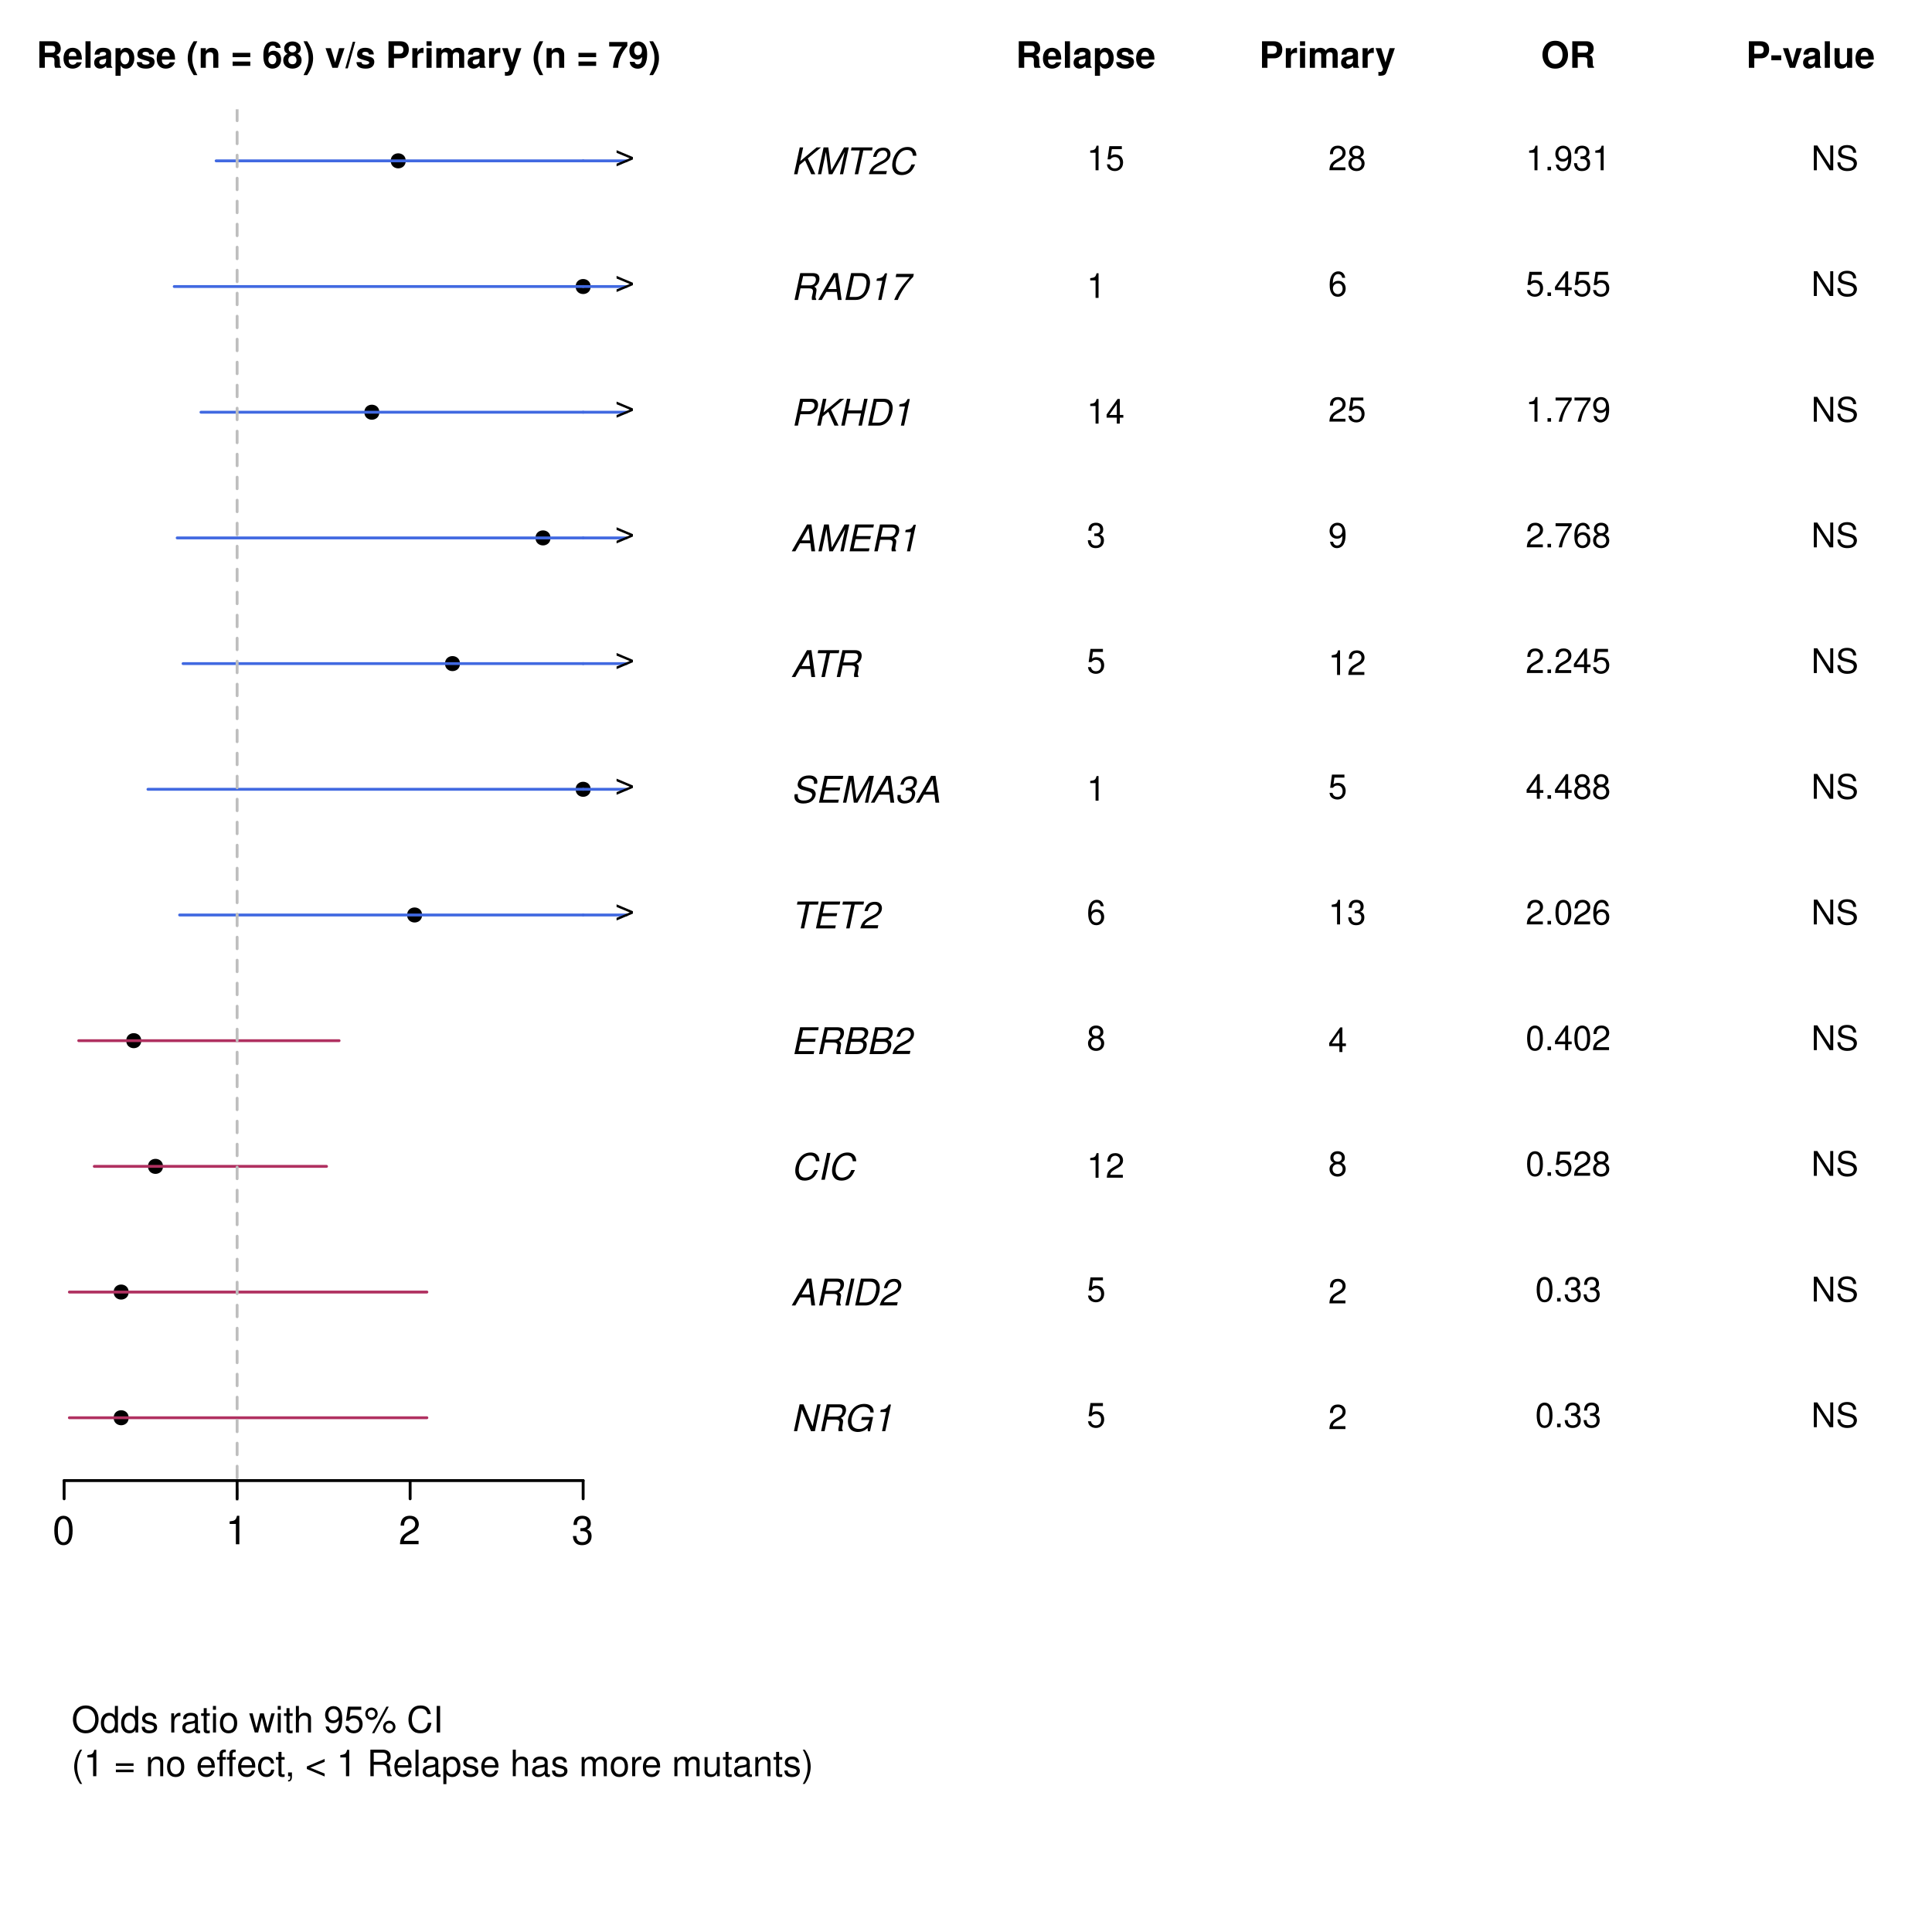 <?xml version="1.0" encoding="UTF-8"?>
<svg xmlns="http://www.w3.org/2000/svg" xmlns:xlink="http://www.w3.org/1999/xlink" width="504pt" height="504pt" viewBox="0 0 504 504" version="1.1">
<defs>
<g>
<symbol overflow="visible" id="glyph0-0">
<path style="stroke:none;" d=""/>
</symbol>
<symbol overflow="visible" id="glyph0-1">
<path style="stroke:none;" d="M 4.703 -2.328 L 0.438 -4.125 L 0.438 -3.438 L 3.875 -2.016 L 0.438 -0.609 L 0.438 0.078 L 4.703 -1.719 Z M 4.703 -2.328 "/>
</symbol>
<symbol overflow="visible" id="glyph1-0">
<path style="stroke:none;" d=""/>
</symbol>
<symbol overflow="visible" id="glyph1-1">
<path style="stroke:none;" d="M 2.828 -7.438 C 2.156 -7.438 1.531 -7.141 1.156 -6.625 C 0.672 -5.969 0.438 -4.984 0.438 -3.609 C 0.438 -1.094 1.266 0.234 2.828 0.234 C 4.375 0.234 5.219 -1.094 5.219 -3.547 C 5.219 -4.984 5 -5.953 4.516 -6.625 C 4.125 -7.141 3.516 -7.438 2.828 -7.438 Z M 2.828 -6.641 C 3.812 -6.641 4.297 -5.641 4.297 -3.625 C 4.297 -1.5 3.812 -0.516 2.812 -0.516 C 1.859 -0.516 1.375 -1.547 1.375 -3.594 C 1.375 -5.641 1.859 -6.641 2.828 -6.641 Z M 2.828 -6.641 "/>
</symbol>
<symbol overflow="visible" id="glyph1-2">
<path style="stroke:none;" d="M 2.672 -5.297 L 2.672 0 L 3.578 0 L 3.578 -7.438 L 2.969 -7.438 C 2.656 -6.297 2.453 -6.141 1.047 -5.969 L 1.047 -5.297 Z M 2.672 -5.297 "/>
</symbol>
<symbol overflow="visible" id="glyph1-3">
<path style="stroke:none;" d="M 5.203 -0.891 L 1.375 -0.891 C 1.469 -1.516 1.797 -1.906 2.688 -2.453 L 3.719 -3.031 C 4.734 -3.594 5.266 -4.359 5.266 -5.266 C 5.266 -5.891 5.016 -6.469 4.578 -6.875 C 4.156 -7.266 3.609 -7.438 2.922 -7.438 C 2 -7.438 1.312 -7.109 0.906 -6.484 C 0.656 -6.078 0.531 -5.625 0.516 -4.875 L 1.422 -4.875 C 1.453 -5.375 1.516 -5.672 1.641 -5.922 C 1.875 -6.375 2.344 -6.656 2.891 -6.656 C 3.719 -6.656 4.328 -6.047 4.328 -5.25 C 4.328 -4.656 4 -4.141 3.344 -3.766 L 2.406 -3.219 C 0.875 -2.344 0.438 -1.641 0.344 -0.016 L 5.203 -0.016 Z M 5.203 -0.891 "/>
</symbol>
<symbol overflow="visible" id="glyph1-4">
<path style="stroke:none;" d="M 2.281 -3.422 L 2.766 -3.422 C 3.766 -3.422 4.281 -2.969 4.281 -2.062 C 4.281 -1.125 3.719 -0.562 2.781 -0.562 C 1.781 -0.562 1.297 -1.078 1.234 -2.156 L 0.328 -2.156 C 0.375 -1.562 0.469 -1.172 0.656 -0.844 C 1.031 -0.125 1.734 0.234 2.734 0.234 C 4.25 0.234 5.203 -0.672 5.203 -2.078 C 5.203 -3.031 4.844 -3.547 3.969 -3.844 C 4.656 -4.125 5 -4.641 5 -5.391 C 5 -6.672 4.156 -7.438 2.766 -7.438 C 1.297 -7.438 0.516 -6.625 0.484 -5.047 L 1.391 -5.047 C 1.406 -5.5 1.438 -5.75 1.562 -5.984 C 1.766 -6.406 2.219 -6.656 2.781 -6.656 C 3.578 -6.656 4.062 -6.172 4.062 -5.359 C 4.062 -4.844 3.875 -4.516 3.484 -4.344 C 3.234 -4.25 2.906 -4.203 2.281 -4.188 Z M 2.281 -3.422 "/>
</symbol>
<symbol overflow="visible" id="glyph2-0">
<path style="stroke:none;" d=""/>
</symbol>
<symbol overflow="visible" id="glyph2-1">
<path style="stroke:none;" d="M 7.688 -7 L 6.828 -7 L 5.609 -1.25 L 3.219 -7 L 2.219 -7 L 0.734 0 L 1.578 0 L 2.797 -5.672 L 5.188 0 L 6.203 0 Z M 7.688 -7 "/>
</symbol>
<symbol overflow="visible" id="glyph2-2">
<path style="stroke:none;" d="M 2.438 -3.016 L 4.734 -3.016 C 5.359 -3.016 5.703 -2.766 5.703 -2.297 C 5.703 -2.125 5.672 -1.922 5.625 -1.719 C 5.391 -0.766 5.391 -0.766 5.391 -0.453 C 5.391 -0.297 5.406 -0.188 5.438 0 L 6.516 0 L 6.562 -0.219 C 6.438 -0.328 6.359 -0.516 6.359 -0.734 C 6.359 -0.828 6.375 -1 6.422 -1.203 C 6.594 -2.219 6.625 -2.344 6.625 -2.531 C 6.625 -2.969 6.5 -3.156 6.047 -3.453 C 6.422 -3.672 6.578 -3.766 6.75 -3.922 C 7.125 -4.281 7.391 -4.922 7.391 -5.516 C 7.391 -6.531 6.828 -7 5.609 -7 L 2.375 -7 L 0.891 0 L 1.797 0 Z M 2.594 -3.797 L 3.125 -6.203 L 5.328 -6.203 C 5.828 -6.203 6.078 -6.141 6.266 -5.938 C 6.391 -5.797 6.469 -5.578 6.469 -5.359 C 6.469 -4.984 6.328 -4.578 6.125 -4.312 C 5.844 -3.969 5.438 -3.797 4.812 -3.797 Z M 2.594 -3.797 "/>
</symbol>
<symbol overflow="visible" id="glyph2-3">
<path style="stroke:none;" d="M 7.609 -3.688 L 4.688 -3.688 L 4.516 -2.906 L 6.656 -2.906 L 6.594 -2.656 C 6.453 -2.031 6.172 -1.578 5.672 -1.188 C 5.156 -0.766 4.609 -0.562 3.938 -0.562 C 3.234 -0.562 2.625 -0.828 2.328 -1.266 C 2.094 -1.609 1.969 -2.109 1.969 -2.656 C 1.969 -3.5 2.297 -4.484 2.812 -5.156 C 3.391 -5.922 4.219 -6.328 5.156 -6.328 C 5.734 -6.328 6.219 -6.156 6.531 -5.828 C 6.781 -5.578 6.875 -5.312 6.891 -4.875 L 7.766 -4.875 L 7.766 -5.031 C 7.766 -6.312 6.828 -7.109 5.328 -7.109 C 4.219 -7.109 3.266 -6.719 2.516 -5.984 C 1.609 -5.062 1.047 -3.75 1.047 -2.5 C 1.047 -1.609 1.375 -0.781 1.906 -0.328 C 2.344 0.016 2.969 0.219 3.625 0.219 C 4.25 0.219 4.906 0.047 5.438 -0.25 C 5.656 -0.391 5.844 -0.516 6.203 -0.828 L 6.25 0.031 L 6.812 0.031 Z M 7.609 -3.688 "/>
</symbol>
<symbol overflow="visible" id="glyph2-4">
<path style="stroke:none;" d="M 3.547 -4.984 L 2.484 0 L 3.328 0 L 4.812 -6.938 L 4.25 -6.938 C 3.734 -5.906 3.531 -5.781 2.156 -5.578 L 2.031 -4.984 Z M 3.547 -4.984 "/>
</symbol>
<symbol overflow="visible" id="glyph2-5">
<path style="stroke:none;" d="M 5.031 -2.094 L 5.281 0 L 6.266 0 L 5.297 -7 L 4.141 -7 L 0.156 0 L 1.109 0 L 2.297 -2.094 Z M 4.938 -2.844 L 2.719 -2.844 L 4.547 -6.047 Z M 4.938 -2.844 "/>
</symbol>
<symbol overflow="visible" id="glyph2-6">
<path style="stroke:none;" d="M 3.344 -7 L 2.453 -7 L 0.953 0 L 1.859 0 Z M 3.344 -7 "/>
</symbol>
<symbol overflow="visible" id="glyph2-7">
<path style="stroke:none;" d="M 0.859 0 L 3.562 0 C 4.594 0 5.469 -0.438 6.172 -1.281 C 6.828 -2.094 7.281 -3.484 7.281 -4.688 C 7.281 -5.375 7 -6.094 6.547 -6.5 C 6.172 -6.828 5.672 -7 5.047 -7 L 2.344 -7 Z M 1.922 -0.781 L 3.078 -6.203 L 4.719 -6.203 C 5.75 -6.203 6.359 -5.609 6.359 -4.609 C 6.359 -3.719 6.062 -2.578 5.672 -1.969 C 5.188 -1.203 4.438 -0.781 3.562 -0.781 Z M 1.922 -0.781 "/>
</symbol>
<symbol overflow="visible" id="glyph2-8">
<path style="stroke:none;" d="M 5.031 -0.828 L 1.406 -0.828 C 1.578 -1.312 2.109 -1.812 2.984 -2.25 L 4.062 -2.828 C 5.344 -3.484 5.969 -4.281 5.969 -5.266 C 5.969 -5.703 5.828 -6.109 5.562 -6.391 C 5.25 -6.766 4.781 -6.938 4.141 -6.938 C 2.656 -6.938 1.812 -6.188 1.422 -4.531 L 2.281 -4.531 C 2.391 -4.969 2.5 -5.266 2.672 -5.516 C 2.969 -5.953 3.469 -6.203 4.016 -6.203 C 4.688 -6.203 5.125 -5.781 5.125 -5.156 C 5.125 -4.516 4.656 -3.922 3.859 -3.516 L 2.859 -3 C 1.188 -2.094 0.766 -1.578 0.328 -0.016 L 4.844 -0.016 Z M 5.031 -0.828 "/>
</symbol>
<symbol overflow="visible" id="glyph2-9">
<path style="stroke:none;" d="M 7.391 -4.828 C 7.359 -5.391 7.266 -5.75 7.078 -6.078 C 6.688 -6.75 6.016 -7.109 5.109 -7.109 C 3.984 -7.109 3.047 -6.656 2.297 -5.75 C 1.547 -4.844 1.078 -3.531 1.078 -2.328 C 1.078 -1.656 1.266 -1.047 1.625 -0.594 C 2.062 -0.031 2.672 0.219 3.516 0.219 C 4.531 0.219 5.422 -0.156 6.047 -0.828 C 6.422 -1.25 6.719 -1.781 7.047 -2.547 L 6.109 -2.547 C 5.875 -2 5.719 -1.719 5.547 -1.484 C 5.141 -0.906 4.406 -0.562 3.656 -0.562 C 2.656 -0.562 2 -1.328 2 -2.5 C 2 -3.375 2.281 -4.328 2.766 -5.062 C 3.359 -5.922 4.062 -6.328 4.938 -6.328 C 5.906 -6.328 6.391 -5.859 6.469 -4.828 Z M 7.391 -4.828 "/>
</symbol>
<symbol overflow="visible" id="glyph2-10">
<path style="stroke:none;" d="M 2.453 -3.188 L 6.234 -3.188 L 6.406 -3.969 L 2.609 -3.969 L 3.094 -6.203 L 7.047 -6.203 L 7.203 -7 L 2.344 -7 L 0.859 0 L 5.875 0 L 6.047 -0.781 L 1.922 -0.781 Z M 2.453 -3.188 "/>
</symbol>
<symbol overflow="visible" id="glyph2-11">
<path style="stroke:none;" d="M 0.766 0 L 3.922 0 C 4.703 0 5.328 -0.266 5.828 -0.828 C 6.234 -1.297 6.453 -1.859 6.453 -2.469 C 6.453 -3.062 6.188 -3.391 5.516 -3.688 C 6.359 -4.062 6.828 -4.75 6.828 -5.609 C 6.828 -5.984 6.719 -6.25 6.469 -6.5 C 6.156 -6.844 5.75 -7 5.078 -7 L 2.25 -7 Z M 2.5 -3.984 L 2.984 -6.203 L 4.703 -6.203 C 5.531 -6.203 5.906 -5.953 5.906 -5.375 C 5.906 -5.031 5.766 -4.688 5.531 -4.422 C 5.25 -4.109 4.875 -3.984 4.234 -3.984 Z M 1.828 -0.781 L 2.344 -3.188 L 4.516 -3.188 C 5.172 -3.188 5.531 -2.891 5.531 -2.328 C 5.531 -1.953 5.422 -1.625 5.203 -1.328 C 4.906 -0.953 4.531 -0.781 4 -0.781 Z M 1.828 -0.781 "/>
</symbol>
<symbol overflow="visible" id="glyph2-12">
<path style="stroke:none;" d="M 4.734 -6.203 L 7.016 -6.203 L 7.172 -7 L 1.672 -7 L 1.516 -6.203 L 3.828 -6.203 L 2.5 0 L 3.406 0 Z M 4.734 -6.203 "/>
</symbol>
<symbol overflow="visible" id="glyph2-13">
<path style="stroke:none;" d="M 6.766 -4.938 C 6.828 -5.203 6.844 -5.328 6.844 -5.484 C 6.844 -5.906 6.656 -6.328 6.328 -6.609 C 5.938 -6.953 5.438 -7.109 4.688 -7.109 C 3.688 -7.109 2.922 -6.828 2.391 -6.297 C 2 -5.891 1.703 -5.203 1.703 -4.719 C 1.703 -4.109 2.125 -3.609 2.766 -3.422 L 4.406 -2.969 C 5.188 -2.75 5.5 -2.469 5.5 -2 C 5.5 -1.703 5.328 -1.359 5.047 -1.094 C 4.656 -0.734 4.094 -0.562 3.312 -0.562 C 2.234 -0.562 1.734 -0.953 1.734 -1.828 C 1.734 -1.953 1.75 -2.047 1.781 -2.219 L 0.938 -2.219 C 0.875 -1.969 0.859 -1.828 0.859 -1.625 C 0.859 -0.453 1.719 0.219 3.172 0.219 C 4.188 0.219 5.016 -0.062 5.578 -0.578 C 6.078 -1.031 6.422 -1.734 6.422 -2.281 C 6.422 -2.531 6.344 -2.781 6.188 -3.016 C 5.984 -3.359 5.703 -3.547 5.25 -3.672 L 3.594 -4.141 C 2.859 -4.359 2.625 -4.547 2.625 -4.969 C 2.625 -5.312 2.766 -5.609 3.047 -5.859 C 3.406 -6.172 3.859 -6.328 4.516 -6.328 C 5.047 -6.328 5.453 -6.219 5.656 -6.031 C 5.844 -5.875 5.969 -5.562 5.969 -5.281 C 5.969 -5.203 5.953 -5.125 5.922 -4.938 Z M 6.766 -4.938 "/>
</symbol>
<symbol overflow="visible" id="glyph2-14">
<path style="stroke:none;" d="M 4.484 0 L 7.688 -5.797 L 6.453 0 L 7.297 0 L 8.781 -7 L 7.531 -7 L 4.219 -0.984 L 3.438 -7 L 2.203 -7 L 0.719 0 L 1.578 0 L 2.812 -5.797 L 3.547 0 Z M 4.484 0 "/>
</symbol>
<symbol overflow="visible" id="glyph2-15">
<path style="stroke:none;" d="M 2.797 -3.188 C 3 -3.203 3.094 -3.203 3.234 -3.203 C 4.031 -3.203 4.484 -2.875 4.484 -2.312 C 4.484 -1.25 3.734 -0.516 2.672 -0.516 C 1.969 -0.516 1.531 -0.906 1.531 -1.5 C 1.531 -1.656 1.547 -1.766 1.578 -2.016 L 0.734 -2.016 C 0.703 -1.719 0.688 -1.578 0.688 -1.406 C 0.688 -0.359 1.344 0.219 2.531 0.219 C 3.391 0.219 4.125 -0.078 4.625 -0.625 C 5.062 -1.109 5.328 -1.797 5.328 -2.438 C 5.328 -3 5.125 -3.312 4.594 -3.594 C 5.406 -4.062 5.781 -4.641 5.781 -5.5 C 5.781 -6.375 5.094 -6.938 4.031 -6.938 C 3.25 -6.938 2.562 -6.656 2.094 -6.109 C 1.812 -5.781 1.641 -5.406 1.453 -4.703 L 2.297 -4.703 C 2.391 -5.141 2.484 -5.375 2.625 -5.578 C 2.922 -5.984 3.375 -6.203 3.922 -6.203 C 4.547 -6.203 4.938 -5.875 4.938 -5.359 C 4.938 -4.969 4.812 -4.594 4.609 -4.359 C 4.344 -4.062 3.844 -3.906 3.125 -3.906 L 2.953 -3.906 Z M 2.797 -3.188 "/>
</symbol>
<symbol overflow="visible" id="glyph2-16">
<path style="stroke:none;" d="M 2.406 -2.969 L 4.594 -2.969 C 5.203 -2.969 5.656 -3.125 6.078 -3.469 C 6.688 -3.938 7.031 -4.672 7.031 -5.453 C 7.031 -6.469 6.438 -7 5.25 -7 L 2.359 -7 L 0.875 0 L 1.781 0 Z M 2.578 -3.75 L 3.094 -6.203 L 4.953 -6.203 C 5.703 -6.203 6.109 -5.875 6.109 -5.281 C 6.109 -4.938 6 -4.625 5.781 -4.344 C 5.453 -3.938 5.047 -3.75 4.438 -3.75 Z M 2.578 -3.75 "/>
</symbol>
<symbol overflow="visible" id="glyph2-17">
<path style="stroke:none;" d="M 2.172 -2.391 L 3.641 -3.609 L 5.25 0 L 6.312 0 L 4.344 -4.141 L 7.797 -7 L 6.656 -7 L 2.391 -3.422 L 3.141 -7 L 2.25 -7 L 0.766 0 L 1.656 0 Z M 2.172 -2.391 "/>
</symbol>
<symbol overflow="visible" id="glyph2-18">
<path style="stroke:none;" d="M 5.953 -3.188 L 5.281 0 L 6.172 0 L 7.672 -7 L 6.766 -7 L 6.125 -3.969 L 2.547 -3.969 L 3.188 -7 L 2.281 -7 L 0.797 0 L 1.703 0 L 2.375 -3.188 Z M 5.953 -3.188 "/>
</symbol>
<symbol overflow="visible" id="glyph2-19">
<path style="stroke:none;" d="M 6.438 -6.797 L 1.875 -6.797 L 1.703 -5.969 L 5.375 -5.969 C 3.219 -3.547 2.172 -2.031 1.312 0 L 2.25 0 C 2.906 -1.828 4.641 -4.406 6.281 -6.031 Z M 6.438 -6.797 "/>
</symbol>
<symbol overflow="visible" id="glyph3-0">
<path style="stroke:none;" d=""/>
</symbol>
<symbol overflow="visible" id="glyph3-1">
<path style="stroke:none;" d="M 2.188 -2.75 L 3.812 -2.75 C 4.438 -2.75 4.703 -2.5 4.703 -1.922 L 4.703 -1.641 C 4.688 -1.469 4.688 -1.297 4.688 -1.188 C 4.688 -0.531 4.734 -0.328 4.906 0 L 6.438 0 L 6.438 -0.25 C 6.219 -0.375 6.125 -0.516 6.125 -0.828 C 6.094 -2.875 6.047 -2.969 5.172 -3.344 C 5.953 -3.641 6.344 -4.203 6.344 -5.047 C 6.344 -5.609 6.141 -6.109 5.812 -6.453 C 5.5 -6.781 5.062 -6.922 4.469 -6.922 L 0.766 -6.922 L 0.766 0 L 2.188 0 Z M 2.188 -3.938 L 2.188 -5.734 L 3.906 -5.734 C 4.312 -5.734 4.469 -5.703 4.656 -5.562 C 4.828 -5.422 4.906 -5.172 4.906 -4.859 C 4.906 -4.516 4.828 -4.25 4.656 -4.109 C 4.5 -3.984 4.312 -3.938 3.906 -3.938 Z M 2.188 -3.938 "/>
</symbol>
<symbol overflow="visible" id="glyph3-2">
<path style="stroke:none;" d="M 4.984 -2.141 C 4.984 -2.266 4.984 -2.312 4.984 -2.375 C 4.984 -2.891 4.906 -3.359 4.781 -3.719 C 4.453 -4.656 3.625 -5.219 2.578 -5.219 C 1.109 -5.219 0.203 -4.156 0.203 -2.438 C 0.203 -0.781 1.109 0.219 2.562 0.219 C 3.703 0.219 4.641 -0.422 4.938 -1.438 L 3.625 -1.438 C 3.453 -1.031 3.094 -0.797 2.609 -0.797 C 2.219 -0.797 1.922 -0.953 1.734 -1.25 C 1.609 -1.438 1.562 -1.656 1.531 -2.141 Z M 1.562 -3.031 C 1.641 -3.812 1.969 -4.203 2.562 -4.203 C 3.172 -4.203 3.531 -3.797 3.594 -3.031 Z M 1.562 -3.031 "/>
</symbol>
<symbol overflow="visible" id="glyph3-3">
<path style="stroke:none;" d="M 1.969 -6.922 L 0.641 -6.922 L 0.641 0 L 1.969 0 Z M 1.969 -6.922 "/>
</symbol>
<symbol overflow="visible" id="glyph3-4">
<path style="stroke:none;" d="M 4.984 -0.156 C 4.75 -0.375 4.672 -0.531 4.672 -0.781 L 4.672 -3.641 C 4.672 -4.688 3.969 -5.219 2.578 -5.219 C 1.188 -5.219 0.469 -4.625 0.375 -3.438 L 1.656 -3.438 C 1.734 -3.969 1.953 -4.141 2.609 -4.141 C 3.109 -4.141 3.375 -3.969 3.375 -3.625 C 3.375 -3.453 3.281 -3.312 3.141 -3.234 C 2.969 -3.141 2.969 -3.141 2.312 -3.031 L 1.781 -2.938 C 0.766 -2.766 0.266 -2.234 0.266 -1.328 C 0.266 -0.406 0.891 0.219 1.828 0.219 C 2.391 0.219 2.906 -0.016 3.375 -0.516 C 3.375 -0.25 3.406 -0.156 3.531 0 L 4.984 0 Z M 3.375 -2.062 C 3.375 -1.297 3 -0.859 2.312 -0.859 C 1.875 -0.859 1.594 -1.094 1.594 -1.469 C 1.594 -1.875 1.812 -2.062 2.359 -2.172 L 2.812 -2.266 C 3.156 -2.328 3.219 -2.344 3.375 -2.422 Z M 3.375 -2.062 "/>
</symbol>
<symbol overflow="visible" id="glyph3-5">
<path style="stroke:none;" d="M 1.875 -5.125 L 0.547 -5.125 L 0.547 2.078 L 1.875 2.078 L 1.875 -0.609 C 2.203 -0.031 2.656 0.234 3.312 0.234 C 4.547 0.234 5.453 -0.938 5.453 -2.484 C 5.453 -3.219 5.25 -3.938 4.906 -4.406 C 4.562 -4.891 3.922 -5.219 3.312 -5.219 C 2.656 -5.219 2.203 -4.938 1.875 -4.375 Z M 3 -4.109 C 3.672 -4.109 4.125 -3.453 4.125 -2.469 C 4.125 -1.531 3.672 -0.891 3 -0.891 C 2.328 -0.891 1.875 -1.531 1.875 -2.484 C 1.875 -3.453 2.328 -4.109 3 -4.109 Z M 3 -4.109 "/>
</symbol>
<symbol overflow="visible" id="glyph3-6">
<path style="stroke:none;" d="M 4.797 -3.484 C 4.781 -4.562 3.938 -5.219 2.562 -5.219 C 1.266 -5.219 0.453 -4.562 0.453 -3.5 C 0.453 -3.156 0.562 -2.875 0.734 -2.672 C 0.922 -2.484 1.078 -2.406 1.578 -2.234 L 3.156 -1.75 C 3.5 -1.641 3.609 -1.531 3.609 -1.328 C 3.609 -1.016 3.234 -0.828 2.625 -0.828 C 2.266 -0.828 2 -0.891 1.828 -1 C 1.688 -1.109 1.641 -1.219 1.578 -1.484 L 0.281 -1.484 C 0.312 -0.359 1.141 0.219 2.703 0.219 C 3.406 0.219 3.953 0.062 4.328 -0.234 C 4.719 -0.547 4.938 -1.016 4.938 -1.516 C 4.938 -2.188 4.609 -2.609 3.938 -2.812 L 2.25 -3.297 C 1.875 -3.406 1.781 -3.484 1.781 -3.703 C 1.781 -3.984 2.094 -4.172 2.562 -4.172 C 3.188 -4.172 3.5 -3.938 3.516 -3.484 Z M 4.797 -3.484 "/>
</symbol>
<symbol overflow="visible" id="glyph3-7">
<path style="stroke:none;" d=""/>
</symbol>
<symbol overflow="visible" id="glyph3-8">
<path style="stroke:none;" d="M 1.922 -6.922 C 0.844 -5.266 0.375 -3.984 0.375 -2.516 C 0.375 -1.047 0.844 0.25 1.922 1.906 L 2.875 1.906 C 1.859 -0.062 1.547 -1.109 1.547 -2.516 C 1.547 -3.906 1.875 -4.984 2.875 -6.922 Z M 1.922 -6.922 "/>
</symbol>
<symbol overflow="visible" id="glyph3-9">
<path style="stroke:none;" d="M 0.594 -5.125 L 0.594 0 L 1.922 0 L 1.922 -3.078 C 1.922 -3.688 2.344 -4.078 3 -4.078 C 3.578 -4.078 3.859 -3.766 3.859 -3.156 L 3.859 0 L 5.188 0 L 5.188 -3.438 C 5.188 -4.578 4.562 -5.219 3.469 -5.219 C 2.781 -5.219 2.312 -4.969 1.922 -4.391 L 1.922 -5.125 Z M 0.594 -5.125 "/>
</symbol>
<symbol overflow="visible" id="glyph3-10">
<path style="stroke:none;" d="M 5.078 -3.906 L 0.469 -3.906 L 0.469 -2.781 L 5.078 -2.781 Z M 5.078 -1.625 L 0.469 -1.625 L 0.469 -0.5 L 5.078 -0.5 Z M 5.078 -1.625 "/>
</symbol>
<symbol overflow="visible" id="glyph3-11">
<path style="stroke:none;" d="M 4.812 -5.203 C 4.75 -5.641 4.672 -5.859 4.5 -6.109 C 4.141 -6.594 3.531 -6.875 2.797 -6.875 C 1.953 -6.875 1.266 -6.5 0.859 -5.828 C 0.469 -5.172 0.297 -4.422 0.297 -3.203 C 0.297 -2.047 0.453 -1.328 0.781 -0.781 C 1.172 -0.156 1.875 0.219 2.672 0.219 C 4.016 0.219 4.938 -0.781 4.938 -2.25 C 4.938 -3.547 4.125 -4.438 2.969 -4.438 C 2.422 -4.438 2.047 -4.281 1.641 -3.844 L 1.641 -3.984 C 1.656 -4.609 1.688 -4.812 1.781 -5.062 C 1.969 -5.562 2.297 -5.797 2.75 -5.797 C 3.188 -5.797 3.406 -5.641 3.578 -5.203 Z M 2.641 -3.375 C 3.266 -3.375 3.672 -2.906 3.672 -2.156 C 3.672 -1.438 3.234 -0.922 2.641 -0.922 C 2.031 -0.922 1.609 -1.422 1.609 -2.141 C 1.609 -2.875 2.031 -3.375 2.641 -3.375 Z M 2.641 -3.375 "/>
</symbol>
<symbol overflow="visible" id="glyph3-12">
<path style="stroke:none;" d="M 3.891 -3.672 C 4.109 -3.797 4.219 -3.859 4.328 -3.953 C 4.594 -4.203 4.766 -4.609 4.766 -5.047 C 4.766 -6.109 3.844 -6.875 2.609 -6.875 C 1.344 -6.875 0.438 -6.109 0.438 -5.047 C 0.438 -4.406 0.703 -3.984 1.312 -3.672 C 0.531 -3.234 0.203 -2.734 0.203 -1.938 C 0.203 -0.672 1.188 0.219 2.609 0.219 C 4.016 0.219 4.984 -0.672 4.984 -1.938 C 4.984 -2.734 4.672 -3.234 3.891 -3.672 Z M 2.609 -5.797 C 3.203 -5.797 3.609 -5.438 3.609 -4.922 C 3.609 -4.406 3.188 -4.031 2.609 -4.031 C 2.016 -4.031 1.609 -4.406 1.609 -4.938 C 1.609 -5.438 2.016 -5.797 2.609 -5.797 Z M 2.594 -3.141 C 3.25 -3.141 3.656 -2.703 3.656 -2 C 3.656 -1.344 3.234 -0.922 2.594 -0.922 C 1.953 -0.922 1.531 -1.344 1.531 -2.016 C 1.531 -2.703 1.953 -3.141 2.594 -3.141 Z M 2.594 -3.141 "/>
</symbol>
<symbol overflow="visible" id="glyph3-13">
<path style="stroke:none;" d="M 1.156 1.906 C 2.25 0.25 2.703 -1.047 2.703 -2.516 C 2.703 -3.984 2.25 -5.266 1.156 -6.922 L 0.203 -6.922 C 1.219 -4.969 1.531 -3.906 1.531 -2.516 C 1.531 -1.109 1.219 -0.031 0.203 1.906 Z M 1.156 1.906 "/>
</symbol>
<symbol overflow="visible" id="glyph3-14">
<path style="stroke:none;" d="M 3.328 0 L 5.094 -5.125 L 3.688 -5.125 L 2.656 -1.375 L 1.531 -5.125 L 0.141 -5.125 L 1.922 0 Z M 3.328 0 "/>
</symbol>
<symbol overflow="visible" id="glyph3-15">
<path style="stroke:none;" d="M 1.969 -6.781 L 0.016 0.141 L 0.656 0.141 L 2.609 -6.781 Z M 1.969 -6.781 "/>
</symbol>
<symbol overflow="visible" id="glyph3-16">
<path style="stroke:none;" d="M 2.141 -2.469 L 3.922 -2.469 C 5.203 -2.469 6.016 -3.375 6.016 -4.781 C 6.016 -6.172 5.219 -6.922 3.781 -6.922 L 0.719 -6.922 L 0.719 0 L 2.141 0 Z M 2.141 -3.656 L 2.141 -5.734 L 3.484 -5.734 C 4.234 -5.734 4.594 -5.406 4.594 -4.703 C 4.594 -3.984 4.234 -3.656 3.484 -3.656 Z M 2.141 -3.656 "/>
</symbol>
<symbol overflow="visible" id="glyph3-17">
<path style="stroke:none;" d="M 0.594 -5.125 L 0.594 0 L 1.922 0 L 1.922 -2.719 C 1.922 -3.5 2.312 -3.891 3.094 -3.891 C 3.234 -3.891 3.328 -3.891 3.516 -3.859 L 3.516 -5.203 C 3.438 -5.219 3.406 -5.219 3.359 -5.219 C 2.75 -5.219 2.219 -4.812 1.922 -4.125 L 1.922 -5.125 Z M 0.594 -5.125 "/>
</symbol>
<symbol overflow="visible" id="glyph3-18">
<path style="stroke:none;" d="M 1.969 -5.125 L 0.641 -5.125 L 0.641 0 L 1.969 0 Z M 1.969 -6.922 L 0.641 -6.922 L 0.641 -5.734 L 1.969 -5.734 Z M 1.969 -6.922 "/>
</symbol>
<symbol overflow="visible" id="glyph3-19">
<path style="stroke:none;" d="M 0.562 -5.125 L 0.562 0 L 1.906 0 L 1.906 -3.078 C 1.906 -3.719 2.234 -4.078 2.812 -4.078 C 3.266 -4.078 3.531 -3.828 3.531 -3.422 L 3.531 0 L 4.859 0 L 4.859 -3.078 C 4.859 -3.703 5.203 -4.078 5.781 -4.078 C 6.219 -4.078 6.5 -3.828 6.5 -3.422 L 6.5 0 L 7.828 0 L 7.828 -3.625 C 7.828 -4.625 7.219 -5.219 6.188 -5.219 C 5.531 -5.219 5.094 -4.984 4.688 -4.453 C 4.453 -4.938 3.938 -5.219 3.297 -5.219 C 2.703 -5.219 2.328 -5.031 1.891 -4.5 L 1.891 -5.125 Z M 0.562 -5.125 "/>
</symbol>
<symbol overflow="visible" id="glyph3-20">
<path style="stroke:none;" d="M 3.75 -5.125 L 2.672 -1.391 L 1.547 -5.125 L 0.078 -5.125 L 2 0.203 C 2 0.734 1.656 1.109 1.172 1.109 C 1.062 1.109 0.984 1.078 0.812 1.047 L 0.812 2.047 C 1.016 2.078 1.125 2.078 1.297 2.078 C 1.641 2.078 2.016 2.016 2.25 1.922 C 2.625 1.766 2.781 1.562 3 0.938 L 5.109 -5.125 Z M 3.75 -5.125 "/>
</symbol>
<symbol overflow="visible" id="glyph3-21">
<path style="stroke:none;" d="M 5.016 -6.734 L 0.281 -6.734 L 0.281 -5.547 L 3.625 -5.547 C 3.219 -5.109 2.406 -3.891 2.141 -3.297 C 1.688 -2.312 1.438 -1.438 1.266 0 L 2.609 0 C 2.719 -2.125 3.422 -3.766 5.016 -5.688 Z M 5.016 -6.734 "/>
</symbol>
<symbol overflow="visible" id="glyph3-22">
<path style="stroke:none;" d="M 0.359 -1.562 C 0.391 -0.531 1.266 0.234 2.422 0.234 C 3.281 0.234 3.938 -0.141 4.344 -0.812 C 4.688 -1.422 4.906 -2.438 4.906 -3.516 C 4.906 -4.5 4.75 -5.266 4.438 -5.781 C 4.016 -6.5 3.344 -6.875 2.531 -6.875 C 1.188 -6.875 0.266 -5.906 0.266 -4.5 C 0.266 -3.109 1.078 -2.172 2.281 -2.172 C 2.625 -2.172 2.938 -2.266 3.156 -2.406 C 3.281 -2.5 3.359 -2.578 3.578 -2.828 C 3.578 -1.531 3.219 -0.906 2.453 -0.906 C 1.984 -0.906 1.672 -1.172 1.641 -1.562 Z M 2.5 -5.797 C 3.141 -5.797 3.547 -5.297 3.547 -4.5 C 3.547 -3.766 3.141 -3.266 2.516 -3.266 C 1.906 -3.266 1.531 -3.75 1.531 -4.516 C 1.531 -5.297 1.906 -5.797 2.5 -5.797 Z M 2.5 -5.797 "/>
</symbol>
<symbol overflow="visible" id="glyph3-23">
<path style="stroke:none;" d="M 3.703 -7.047 C 2.734 -7.047 1.938 -6.719 1.344 -6.078 C 0.734 -5.422 0.375 -4.453 0.375 -3.406 C 0.375 -2.375 0.734 -1.391 1.344 -0.734 C 1.953 -0.094 2.719 0.219 3.719 0.219 C 4.703 0.219 5.484 -0.094 6.078 -0.734 C 6.672 -1.375 7.047 -2.391 7.047 -3.359 C 7.047 -4.453 6.703 -5.422 6.078 -6.078 C 5.469 -6.734 4.719 -7.047 3.703 -7.047 Z M 3.719 -5.828 C 4.891 -5.828 5.625 -4.875 5.625 -3.375 C 5.625 -1.953 4.859 -1 3.719 -1 C 2.562 -1 1.812 -1.953 1.812 -3.406 C 1.812 -4.875 2.562 -5.828 3.719 -5.828 Z M 3.719 -5.828 "/>
</symbol>
<symbol overflow="visible" id="glyph3-24">
<path style="stroke:none;" d="M 2.828 -3.25 L 0.25 -3.25 L 0.25 -1.969 L 2.828 -1.969 Z M 2.828 -3.25 "/>
</symbol>
<symbol overflow="visible" id="glyph3-25">
<path style="stroke:none;" d="M 5.141 0 L 5.141 -5.125 L 3.812 -5.125 L 3.812 -1.922 C 3.812 -1.312 3.391 -0.906 2.734 -0.906 C 2.172 -0.906 1.875 -1.219 1.875 -1.828 L 1.875 -5.125 L 0.547 -5.125 L 0.547 -1.562 C 0.547 -0.422 1.172 0.219 2.266 0.219 C 2.969 0.219 3.422 -0.031 3.812 -0.609 L 3.812 0 Z M 5.141 0 "/>
</symbol>
<symbol overflow="visible" id="glyph4-0">
<path style="stroke:none;" d=""/>
</symbol>
<symbol overflow="visible" id="glyph4-1">
<path style="stroke:none;" d="M 4.219 -6.297 L 0.969 -6.297 L 0.5 -2.859 L 1.219 -2.859 C 1.594 -3.297 1.891 -3.453 2.391 -3.453 C 3.234 -3.453 3.75 -2.875 3.75 -1.938 C 3.75 -1.031 3.234 -0.484 2.375 -0.484 C 1.688 -0.484 1.281 -0.828 1.094 -1.547 L 0.312 -1.547 C 0.422 -1.031 0.5 -0.781 0.688 -0.547 C 1.047 -0.078 1.688 0.203 2.391 0.203 C 3.672 0.203 4.547 -0.719 4.547 -2.047 C 4.547 -3.297 3.734 -4.141 2.516 -4.141 C 2.078 -4.141 1.719 -4.031 1.359 -3.766 L 1.609 -5.516 L 4.219 -5.516 Z M 4.219 -6.297 "/>
</symbol>
<symbol overflow="visible" id="glyph4-2">
<path style="stroke:none;" d="M 2.297 -4.578 L 2.297 0 L 3.078 0 L 3.078 -6.422 L 2.562 -6.422 C 2.297 -5.438 2.109 -5.297 0.906 -5.141 L 0.906 -4.578 Z M 2.297 -4.578 "/>
</symbol>
<symbol overflow="visible" id="glyph4-3">
<path style="stroke:none;" d="M 4.484 -0.766 L 1.188 -0.766 C 1.266 -1.297 1.547 -1.641 2.312 -2.109 L 3.203 -2.609 C 4.078 -3.094 4.531 -3.75 4.531 -4.547 C 4.531 -5.078 4.328 -5.578 3.953 -5.922 C 3.578 -6.25 3.109 -6.422 2.516 -6.422 C 1.719 -6.422 1.125 -6.125 0.781 -5.578 C 0.562 -5.25 0.469 -4.844 0.438 -4.203 L 1.219 -4.203 C 1.25 -4.625 1.297 -4.891 1.406 -5.109 C 1.609 -5.5 2.031 -5.734 2.5 -5.734 C 3.203 -5.734 3.734 -5.219 3.734 -4.531 C 3.734 -4.016 3.438 -3.562 2.891 -3.25 L 2.062 -2.766 C 0.75 -2.016 0.375 -1.406 0.297 -0.016 L 4.484 -0.016 Z M 4.484 -0.766 "/>
</symbol>
<symbol overflow="visible" id="glyph4-4">
<path style="stroke:none;" d="M 3.469 -3.375 C 4.125 -3.781 4.328 -4.094 4.328 -4.703 C 4.328 -5.719 3.562 -6.422 2.438 -6.422 C 1.328 -6.422 0.547 -5.719 0.547 -4.719 C 0.547 -4.094 0.75 -3.797 1.406 -3.375 C 0.688 -3.016 0.328 -2.5 0.328 -1.781 C 0.328 -0.609 1.188 0.203 2.438 0.203 C 3.688 0.203 4.547 -0.609 4.547 -1.781 C 4.547 -2.5 4.203 -3.016 3.469 -3.375 Z M 2.438 -5.719 C 3.109 -5.719 3.531 -5.328 3.531 -4.688 C 3.531 -4.078 3.094 -3.688 2.438 -3.688 C 1.781 -3.688 1.344 -4.078 1.344 -4.703 C 1.344 -5.328 1.781 -5.719 2.438 -5.719 Z M 2.438 -3.031 C 3.219 -3.031 3.75 -2.516 3.75 -1.766 C 3.75 -1 3.234 -0.484 2.422 -0.484 C 1.656 -0.484 1.125 -1.016 1.125 -1.75 C 1.125 -2.516 1.656 -3.031 2.438 -3.031 Z M 2.438 -3.031 "/>
</symbol>
<symbol overflow="visible" id="glyph4-5">
<path style="stroke:none;" d="M 4.422 -4.75 C 4.266 -5.797 3.594 -6.422 2.641 -6.422 C 1.938 -6.422 1.328 -6.078 0.953 -5.5 C 0.547 -4.875 0.375 -4.094 0.375 -2.922 C 0.375 -1.844 0.531 -1.156 0.922 -0.594 C 1.25 -0.078 1.797 0.203 2.5 0.203 C 3.688 0.203 4.547 -0.688 4.547 -1.938 C 4.547 -3.125 3.75 -3.953 2.625 -3.953 C 2 -3.953 1.516 -3.734 1.188 -3.25 C 1.188 -4.844 1.688 -5.719 2.578 -5.719 C 3.141 -5.719 3.516 -5.375 3.641 -4.75 Z M 2.531 -3.266 C 3.281 -3.266 3.75 -2.734 3.75 -1.875 C 3.75 -1.078 3.219 -0.484 2.5 -0.484 C 1.781 -0.484 1.219 -1.094 1.219 -1.922 C 1.219 -2.719 1.75 -3.266 2.531 -3.266 Z M 2.531 -3.266 "/>
</symbol>
<symbol overflow="visible" id="glyph4-6">
<path style="stroke:none;" d="M 1.969 -2.953 L 2.391 -2.953 C 3.234 -2.953 3.688 -2.562 3.688 -1.781 C 3.688 -0.969 3.203 -0.484 2.391 -0.484 C 1.531 -0.484 1.125 -0.922 1.062 -1.859 L 0.281 -1.859 C 0.312 -1.344 0.406 -1.016 0.562 -0.734 C 0.891 -0.109 1.5 0.203 2.359 0.203 C 3.656 0.203 4.484 -0.578 4.484 -1.797 C 4.484 -2.609 4.188 -3.047 3.422 -3.312 C 4.016 -3.562 4.297 -4 4.297 -4.656 C 4.297 -5.75 3.578 -6.422 2.391 -6.422 C 1.125 -6.422 0.438 -5.703 0.422 -4.344 L 1.203 -4.344 C 1.203 -4.734 1.25 -4.969 1.344 -5.156 C 1.516 -5.516 1.906 -5.734 2.391 -5.734 C 3.094 -5.734 3.5 -5.312 3.5 -4.625 C 3.5 -4.172 3.344 -3.891 3 -3.75 C 2.781 -3.656 2.5 -3.625 1.969 -3.609 Z M 1.969 -2.953 "/>
</symbol>
<symbol overflow="visible" id="glyph4-7">
<path style="stroke:none;" d="M 2.906 -1.547 L 2.906 0 L 3.688 0 L 3.688 -1.547 L 4.609 -1.547 L 4.609 -2.25 L 3.688 -2.25 L 3.688 -6.422 L 3.109 -6.422 L 0.25 -2.375 L 0.25 -1.547 Z M 2.906 -2.25 L 0.938 -2.25 L 2.906 -5.078 Z M 2.906 -2.25 "/>
</symbol>
<symbol overflow="visible" id="glyph4-8">
<path style="stroke:none;" d="M 0.469 -1.469 C 0.625 -0.422 1.297 0.203 2.25 0.203 C 2.953 0.203 3.578 -0.141 3.953 -0.703 C 4.344 -1.344 4.516 -2.125 4.516 -3.281 C 4.516 -4.359 4.359 -5.047 3.984 -5.625 C 3.641 -6.141 3.094 -6.422 2.391 -6.422 C 1.203 -6.422 0.344 -5.516 0.344 -4.281 C 0.344 -3.094 1.141 -2.266 2.266 -2.266 C 2.859 -2.266 3.312 -2.469 3.703 -2.969 C 3.703 -1.359 3.203 -0.484 2.312 -0.484 C 1.75 -0.484 1.375 -0.844 1.25 -1.469 Z M 2.391 -5.734 C 3.109 -5.734 3.672 -5.125 3.672 -4.297 C 3.672 -3.5 3.141 -2.953 2.359 -2.953 C 1.609 -2.953 1.141 -3.484 1.141 -4.344 C 1.141 -5.141 1.656 -5.734 2.391 -5.734 Z M 2.391 -5.734 "/>
</symbol>
<symbol overflow="visible" id="glyph4-9">
<path style="stroke:none;" d="M 2.438 -6.422 C 1.859 -6.422 1.328 -6.156 1 -5.719 C 0.578 -5.141 0.375 -4.297 0.375 -3.109 C 0.375 -0.938 1.094 0.203 2.438 0.203 C 3.766 0.203 4.5 -0.938 4.5 -3.047 C 4.5 -4.297 4.297 -5.125 3.891 -5.719 C 3.562 -6.156 3.031 -6.422 2.438 -6.422 Z M 2.438 -5.719 C 3.281 -5.719 3.703 -4.859 3.703 -3.125 C 3.703 -1.297 3.297 -0.438 2.422 -0.438 C 1.594 -0.438 1.188 -1.328 1.188 -3.094 C 1.188 -4.859 1.594 -5.719 2.438 -5.719 Z M 2.438 -5.719 "/>
</symbol>
<symbol overflow="visible" id="glyph4-10">
<path style="stroke:none;" d="M 1.688 -0.922 L 0.766 -0.922 L 0.766 0 L 1.688 0 Z M 1.688 -0.922 "/>
</symbol>
<symbol overflow="visible" id="glyph4-11">
<path style="stroke:none;" d="M 4.609 -6.297 L 0.406 -6.297 L 0.406 -5.516 L 3.812 -5.516 C 2.312 -3.375 1.688 -2.062 1.219 0 L 2.062 0 C 2.406 -2.016 3.188 -3.75 4.609 -5.641 Z M 4.609 -6.297 "/>
</symbol>
<symbol overflow="visible" id="glyph4-12">
<path style="stroke:none;" d="M 5.734 -6.469 L 4.953 -6.469 L 4.953 -1.188 L 1.578 -6.469 L 0.672 -6.469 L 0.672 0 L 1.453 0 L 1.453 -5.25 L 4.797 0 L 5.734 0 Z M 5.734 -6.469 "/>
</symbol>
<symbol overflow="visible" id="glyph4-13">
<path style="stroke:none;" d="M 5.297 -4.578 C 5.297 -5.016 5.266 -5.141 5.125 -5.438 C 4.766 -6.188 4.016 -6.578 2.922 -6.578 C 1.5 -6.578 0.625 -5.844 0.625 -4.672 C 0.625 -3.891 1.031 -3.391 1.891 -3.172 L 3.5 -2.75 C 4.328 -2.531 4.688 -2.203 4.688 -1.688 C 4.688 -1.344 4.5 -1 4.219 -0.797 C 3.969 -0.609 3.562 -0.531 3.031 -0.531 C 2.328 -0.531 1.859 -0.688 1.547 -1.062 C 1.297 -1.344 1.203 -1.656 1.203 -2.062 L 0.422 -2.062 C 0.438 -1.469 0.547 -1.078 0.812 -0.719 C 1.25 -0.109 2 0.203 2.984 0.203 C 3.75 0.203 4.391 0.031 4.797 -0.297 C 5.234 -0.641 5.516 -1.219 5.516 -1.781 C 5.516 -2.578 5.016 -3.156 4.141 -3.406 L 2.516 -3.828 C 1.734 -4.047 1.453 -4.297 1.453 -4.797 C 1.453 -5.453 2.031 -5.891 2.891 -5.891 C 3.922 -5.891 4.5 -5.422 4.516 -4.578 Z M 5.297 -4.578 "/>
</symbol>
<symbol overflow="visible" id="glyph5-0">
<path style="stroke:none;" d=""/>
</symbol>
<symbol overflow="visible" id="glyph5-1">
<path style="stroke:none;" d="M 3.703 -7.047 C 1.703 -7.047 0.359 -5.578 0.359 -3.406 C 0.359 -1.234 1.703 0.219 3.703 0.219 C 4.547 0.219 5.297 -0.031 5.859 -0.516 C 6.609 -1.156 7.047 -2.219 7.047 -3.359 C 7.047 -5.594 5.734 -7.047 3.703 -7.047 Z M 3.703 -6.266 C 5.203 -6.266 6.172 -5.125 6.172 -3.375 C 6.172 -1.703 5.172 -0.562 3.703 -0.562 C 2.219 -0.562 1.25 -1.703 1.25 -3.406 C 1.25 -5.125 2.219 -6.266 3.703 -6.266 Z M 3.703 -6.266 "/>
</symbol>
<symbol overflow="visible" id="glyph5-2">
<path style="stroke:none;" d="M 4.703 -6.922 L 3.906 -6.922 L 3.906 -4.344 C 3.578 -4.859 3.047 -5.125 2.391 -5.125 C 1.094 -5.125 0.25 -4.078 0.25 -2.5 C 0.25 -0.812 1.062 0.219 2.406 0.219 C 3.094 0.219 3.578 -0.031 4 -0.656 L 4 0 L 4.703 0 Z M 2.516 -4.375 C 3.375 -4.375 3.906 -3.625 3.906 -2.438 C 3.906 -1.281 3.359 -0.516 2.531 -0.516 C 1.656 -0.516 1.078 -1.297 1.078 -2.453 C 1.078 -3.609 1.656 -4.375 2.516 -4.375 Z M 2.516 -4.375 "/>
</symbol>
<symbol overflow="visible" id="glyph5-3">
<path style="stroke:none;" d="M 4.156 -3.594 C 4.156 -4.562 3.5 -5.125 2.359 -5.125 C 1.203 -5.125 0.453 -4.516 0.453 -3.594 C 0.453 -2.828 0.844 -2.453 2.031 -2.172 L 2.766 -1.984 C 3.312 -1.859 3.531 -1.656 3.531 -1.297 C 3.531 -0.828 3.062 -0.516 2.375 -0.516 C 1.953 -0.516 1.594 -0.641 1.391 -0.844 C 1.266 -0.984 1.203 -1.125 1.156 -1.484 L 0.328 -1.484 C 0.359 -0.328 1 0.219 2.312 0.219 C 3.562 0.219 4.359 -0.406 4.359 -1.359 C 4.359 -2.094 3.938 -2.516 2.953 -2.75 L 2.188 -2.922 C 1.547 -3.078 1.266 -3.281 1.266 -3.641 C 1.266 -4.109 1.688 -4.391 2.328 -4.391 C 2.969 -4.391 3.312 -4.109 3.328 -3.594 Z M 4.156 -3.594 "/>
</symbol>
<symbol overflow="visible" id="glyph5-4">
<path style="stroke:none;" d=""/>
</symbol>
<symbol overflow="visible" id="glyph5-5">
<path style="stroke:none;" d="M 0.656 -4.984 L 0.656 0 L 1.453 0 L 1.453 -2.578 C 1.469 -3.781 1.953 -4.312 3.047 -4.281 L 3.047 -5.094 C 2.922 -5.109 2.844 -5.125 2.75 -5.125 C 2.234 -5.125 1.844 -4.812 1.391 -4.078 L 1.391 -4.984 Z M 0.656 -4.984 "/>
</symbol>
<symbol overflow="visible" id="glyph5-6">
<path style="stroke:none;" d="M 5.078 -0.469 C 5 -0.453 4.953 -0.453 4.906 -0.453 C 4.641 -0.453 4.484 -0.594 4.484 -0.844 L 4.484 -3.766 C 4.484 -4.641 3.844 -5.125 2.609 -5.125 C 1.875 -5.125 1.297 -4.906 0.953 -4.547 C 0.734 -4.281 0.641 -4 0.625 -3.5 L 1.422 -3.5 C 1.484 -4.109 1.844 -4.391 2.578 -4.391 C 3.312 -4.391 3.703 -4.125 3.703 -3.641 L 3.703 -3.438 C 3.688 -3.094 3.516 -2.969 2.875 -2.891 C 1.75 -2.75 1.578 -2.703 1.266 -2.578 C 0.688 -2.344 0.406 -1.906 0.406 -1.25 C 0.406 -0.344 1.031 0.219 2.031 0.219 C 2.656 0.219 3.156 0 3.719 -0.516 C 3.781 0 4.031 0.219 4.547 0.219 C 4.719 0.219 4.812 0.203 5.078 0.141 Z M 3.703 -1.562 C 3.703 -1.297 3.625 -1.141 3.375 -0.922 C 3.062 -0.625 2.672 -0.469 2.203 -0.469 C 1.594 -0.469 1.219 -0.766 1.219 -1.266 C 1.219 -1.797 1.562 -2.062 2.422 -2.188 C 3.266 -2.297 3.422 -2.344 3.703 -2.453 Z M 3.703 -1.562 "/>
</symbol>
<symbol overflow="visible" id="glyph5-7">
<path style="stroke:none;" d="M 2.406 -4.984 L 1.594 -4.984 L 1.594 -6.344 L 0.812 -6.344 L 0.812 -4.984 L 0.141 -4.984 L 0.141 -4.328 L 0.812 -4.328 L 0.812 -0.562 C 0.812 -0.062 1.156 0.219 1.766 0.219 C 1.969 0.219 2.141 0.203 2.406 0.156 L 2.406 -0.516 C 2.297 -0.484 2.188 -0.469 2.031 -0.469 C 1.688 -0.469 1.594 -0.562 1.594 -0.922 L 1.594 -4.328 L 2.406 -4.328 Z M 2.406 -4.984 "/>
</symbol>
<symbol overflow="visible" id="glyph5-8">
<path style="stroke:none;" d="M 1.422 -4.984 L 0.641 -4.984 L 0.641 0 L 1.422 0 Z M 1.422 -6.922 L 0.625 -6.922 L 0.625 -5.922 L 1.422 -5.922 Z M 1.422 -6.922 "/>
</symbol>
<symbol overflow="visible" id="glyph5-9">
<path style="stroke:none;" d="M 2.578 -5.125 C 1.172 -5.125 0.344 -4.125 0.344 -2.453 C 0.344 -0.766 1.172 0.219 2.594 0.219 C 4 0.219 4.844 -0.781 4.844 -2.406 C 4.844 -4.141 4.031 -5.125 2.578 -5.125 Z M 2.594 -4.391 C 3.484 -4.391 4.016 -3.656 4.016 -2.422 C 4.016 -1.25 3.469 -0.516 2.594 -0.516 C 1.703 -0.516 1.172 -1.25 1.172 -2.453 C 1.172 -3.656 1.703 -4.391 2.594 -4.391 Z M 2.594 -4.391 "/>
</symbol>
<symbol overflow="visible" id="glyph5-10">
<path style="stroke:none;" d="M 5.266 0 L 6.719 -4.984 L 5.828 -4.984 L 4.844 -1.109 L 3.859 -4.984 L 2.891 -4.984 L 1.953 -1.109 L 0.938 -4.984 L 0.062 -4.984 L 1.5 0 L 2.391 0 L 3.359 -3.906 L 4.359 0 Z M 5.266 0 "/>
</symbol>
<symbol overflow="visible" id="glyph5-11">
<path style="stroke:none;" d="M 0.672 -6.922 L 0.672 0 L 1.453 0 L 1.453 -2.75 C 1.453 -3.766 1.984 -4.422 2.797 -4.422 C 3.062 -4.422 3.312 -4.344 3.5 -4.203 C 3.734 -4.031 3.828 -3.797 3.828 -3.453 L 3.828 0 L 4.609 0 L 4.609 -3.766 C 4.609 -4.594 4.016 -5.125 3.047 -5.125 C 2.344 -5.125 1.922 -4.906 1.453 -4.297 L 1.453 -6.922 Z M 0.672 -6.922 "/>
</symbol>
<symbol overflow="visible" id="glyph5-12">
<path style="stroke:none;" d="M 0.5 -1.562 C 0.672 -0.453 1.391 0.219 2.406 0.219 C 3.156 0.219 3.828 -0.141 4.234 -0.766 C 4.641 -1.438 4.828 -2.266 4.828 -3.516 C 4.828 -4.672 4.672 -5.406 4.266 -6.016 C 3.891 -6.578 3.312 -6.875 2.562 -6.875 C 1.281 -6.875 0.359 -5.906 0.359 -4.578 C 0.359 -3.312 1.219 -2.422 2.438 -2.422 C 3.062 -2.422 3.547 -2.656 3.969 -3.172 C 3.969 -1.469 3.422 -0.516 2.469 -0.516 C 1.875 -0.516 1.469 -0.906 1.344 -1.562 Z M 2.562 -6.141 C 3.328 -6.141 3.922 -5.484 3.922 -4.594 C 3.922 -3.75 3.359 -3.156 2.531 -3.156 C 1.719 -3.156 1.219 -3.734 1.219 -4.641 C 1.219 -5.516 1.781 -6.141 2.562 -6.141 Z M 2.562 -6.141 "/>
</symbol>
<symbol overflow="visible" id="glyph5-13">
<path style="stroke:none;" d="M 4.516 -6.734 L 1.047 -6.734 L 0.547 -3.062 L 1.312 -3.062 C 1.703 -3.531 2.031 -3.703 2.562 -3.703 C 3.453 -3.703 4.016 -3.078 4.016 -2.078 C 4.016 -1.109 3.453 -0.516 2.547 -0.516 C 1.812 -0.516 1.375 -0.891 1.172 -1.656 L 0.328 -1.656 C 0.453 -1.109 0.547 -0.844 0.734 -0.594 C 1.125 -0.078 1.812 0.219 2.562 0.219 C 3.922 0.219 4.875 -0.766 4.875 -2.188 C 4.875 -3.531 3.984 -4.438 2.703 -4.438 C 2.219 -4.438 1.844 -4.312 1.453 -4.031 L 1.719 -5.906 L 4.516 -5.906 Z M 4.516 -6.734 "/>
</symbol>
<symbol overflow="visible" id="glyph5-14">
<path style="stroke:none;" d="M 1.891 -6.5 C 1 -6.5 0.281 -5.781 0.281 -4.891 C 0.281 -3.984 1 -3.266 1.906 -3.266 C 2.781 -3.266 3.516 -3.984 3.516 -4.859 C 3.516 -5.781 2.797 -6.5 1.891 -6.5 Z M 1.891 -5.844 C 2.438 -5.844 2.859 -5.422 2.859 -4.875 C 2.859 -4.344 2.422 -3.922 1.906 -3.922 C 1.375 -3.922 0.938 -4.344 0.938 -4.891 C 0.938 -5.422 1.359 -5.844 1.891 -5.844 Z M 5.781 -6.734 L 2.031 0.188 L 2.656 0.188 L 6.406 -6.734 Z M 6.531 -3.062 C 5.641 -3.062 4.922 -2.344 4.922 -1.438 C 4.922 -0.547 5.641 0.188 6.547 0.188 C 7.422 0.188 8.156 -0.547 8.156 -1.422 C 8.156 -2.344 7.453 -3.062 6.531 -3.062 Z M 6.531 -2.391 C 7.078 -2.391 7.5 -1.969 7.5 -1.422 C 7.5 -0.906 7.062 -0.484 6.547 -0.484 C 6 -0.484 5.578 -0.906 5.578 -1.438 C 5.578 -1.969 6 -2.391 6.531 -2.391 Z M 6.531 -2.391 "/>
</symbol>
<symbol overflow="visible" id="glyph5-15">
<path style="stroke:none;" d="M 6.281 -4.781 C 6.016 -6.297 5.141 -7.047 3.625 -7.047 C 2.688 -7.047 1.938 -6.75 1.422 -6.172 C 0.797 -5.484 0.453 -4.5 0.453 -3.375 C 0.453 -2.234 0.812 -1.266 1.453 -0.594 C 2 -0.031 2.672 0.219 3.578 0.219 C 5.266 0.219 6.219 -0.688 6.438 -2.531 L 5.516 -2.531 C 5.438 -2.047 5.344 -1.734 5.203 -1.453 C 4.922 -0.891 4.328 -0.562 3.594 -0.562 C 2.219 -0.562 1.344 -1.656 1.344 -3.391 C 1.344 -5.172 2.172 -6.266 3.516 -6.266 C 4.078 -6.266 4.594 -6.094 4.891 -5.828 C 5.141 -5.594 5.281 -5.297 5.391 -4.781 Z M 6.281 -4.781 "/>
</symbol>
<symbol overflow="visible" id="glyph5-16">
<path style="stroke:none;" d="M 1.844 -6.922 L 0.953 -6.922 L 0.953 0 L 1.844 0 Z M 1.844 -6.922 "/>
</symbol>
<symbol overflow="visible" id="glyph5-17">
<path style="stroke:none;" d="M 2.234 -6.922 C 1.297 -5.688 0.688 -3.953 0.688 -2.453 C 0.688 -0.953 1.297 0.766 2.234 2.016 L 2.766 2.016 C 1.922 0.656 1.469 -0.938 1.469 -2.453 C 1.469 -3.969 1.922 -5.578 2.766 -6.922 Z M 2.234 -6.922 "/>
</symbol>
<symbol overflow="visible" id="glyph5-18">
<path style="stroke:none;" d="M 2.453 -4.891 L 2.453 0 L 3.297 0 L 3.297 -6.875 L 2.75 -6.875 C 2.453 -5.812 2.266 -5.672 0.969 -5.5 L 0.969 -4.891 Z M 2.453 -4.891 "/>
</symbol>
<symbol overflow="visible" id="glyph5-19">
<path style="stroke:none;" d="M 5.078 -3.359 L 0.469 -3.359 L 0.469 -2.688 L 5.078 -2.688 Z M 5.078 -1.719 L 0.469 -1.719 L 0.469 -1.047 L 5.078 -1.047 Z M 5.078 -1.719 "/>
</symbol>
<symbol overflow="visible" id="glyph5-20">
<path style="stroke:none;" d="M 0.672 -4.984 L 0.672 0 L 1.469 0 L 1.469 -2.75 C 1.469 -3.766 2 -4.422 2.812 -4.422 C 3.438 -4.422 3.844 -4.047 3.844 -3.453 L 3.844 0 L 4.625 0 L 4.625 -3.766 C 4.625 -4.594 4.016 -5.125 3.047 -5.125 C 2.312 -5.125 1.828 -4.828 1.391 -4.141 L 1.391 -4.984 Z M 0.672 -4.984 "/>
</symbol>
<symbol overflow="visible" id="glyph5-21">
<path style="stroke:none;" d="M 4.875 -2.219 C 4.875 -2.984 4.812 -3.438 4.672 -3.812 C 4.344 -4.625 3.594 -5.125 2.656 -5.125 C 1.266 -5.125 0.375 -4.062 0.375 -2.422 C 0.375 -0.781 1.234 0.219 2.641 0.219 C 3.781 0.219 4.562 -0.422 4.766 -1.516 L 3.969 -1.516 C 3.75 -0.859 3.312 -0.516 2.672 -0.516 C 2.172 -0.516 1.734 -0.734 1.469 -1.156 C 1.281 -1.438 1.219 -1.734 1.203 -2.219 Z M 1.219 -2.875 C 1.297 -3.797 1.859 -4.391 2.656 -4.391 C 3.453 -4.391 4.016 -3.766 4.016 -2.875 Z M 1.219 -2.875 "/>
</symbol>
<symbol overflow="visible" id="glyph5-22">
<path style="stroke:none;" d="M 2.469 -4.984 L 1.641 -4.984 L 1.641 -5.75 C 1.641 -6.094 1.828 -6.266 2.188 -6.266 C 2.266 -6.266 2.297 -6.266 2.469 -6.25 L 2.469 -6.906 C 2.297 -6.938 2.188 -6.953 2.031 -6.953 C 1.297 -6.953 0.859 -6.531 0.859 -5.828 L 0.859 -4.984 L 0.188 -4.984 L 0.188 -4.328 L 0.859 -4.328 L 0.859 0 L 1.641 0 L 1.641 -4.328 L 2.469 -4.328 Z M 5.031 -4.984 L 4.203 -4.984 L 4.203 -5.75 C 4.203 -6.094 4.375 -6.266 4.75 -6.266 C 4.812 -6.266 4.844 -6.266 5.031 -6.25 L 5.031 -6.906 C 4.844 -6.938 4.734 -6.953 4.578 -6.953 C 3.844 -6.953 3.406 -6.531 3.406 -5.828 L 3.406 -4.984 L 2.75 -4.984 L 2.75 -4.328 L 3.406 -4.328 L 3.406 0 L 4.203 0 L 4.203 -4.328 L 5.031 -4.328 Z M 5.031 -4.984 "/>
</symbol>
<symbol overflow="visible" id="glyph5-23">
<path style="stroke:none;" d="M 4.469 -3.312 C 4.438 -3.797 4.328 -4.109 4.141 -4.375 C 3.797 -4.844 3.203 -5.125 2.516 -5.125 C 1.156 -5.125 0.297 -4.062 0.297 -2.406 C 0.297 -0.797 1.156 0.219 2.5 0.219 C 3.688 0.219 4.438 -0.5 4.531 -1.703 L 3.734 -1.703 C 3.594 -0.906 3.188 -0.516 2.516 -0.516 C 1.641 -0.516 1.125 -1.219 1.125 -2.406 C 1.125 -3.641 1.641 -4.391 2.5 -4.391 C 3.156 -4.391 3.578 -4 3.672 -3.312 Z M 4.469 -3.312 "/>
</symbol>
<symbol overflow="visible" id="glyph5-24">
<path style="stroke:none;" d="M 0.828 -0.984 L 0.828 0 L 1.391 0 L 1.391 0.172 C 1.391 0.828 1.266 1.016 0.828 1.031 L 0.828 1.391 C 1.453 1.422 1.828 0.953 1.828 0.156 L 1.828 -0.984 Z M 0.828 -0.984 "/>
</symbol>
<symbol overflow="visible" id="glyph5-25">
<path style="stroke:none;" d="M 0.422 -1.875 L 5.078 0.078 L 5.078 -0.672 L 1.328 -2.219 L 5.078 -3.75 L 5.078 -4.5 L 0.422 -2.531 Z M 0.422 -1.875 "/>
</symbol>
<symbol overflow="visible" id="glyph5-26">
<path style="stroke:none;" d="M 1.766 -2.984 L 4.047 -2.984 C 4.828 -2.984 5.188 -2.609 5.188 -1.75 L 5.172 -1.125 C 5.172 -0.703 5.25 -0.281 5.375 0 L 6.453 0 L 6.453 -0.219 C 6.125 -0.453 6.047 -0.688 6.031 -1.609 C 6.016 -2.75 5.844 -3.094 5.094 -3.422 C 5.875 -3.812 6.188 -4.281 6.188 -5.078 C 6.188 -6.266 5.438 -6.922 4.078 -6.922 L 0.891 -6.922 L 0.891 0 L 1.766 0 Z M 1.766 -3.766 L 1.766 -6.141 L 3.906 -6.141 C 4.406 -6.141 4.688 -6.078 4.906 -5.875 C 5.141 -5.688 5.266 -5.375 5.266 -4.953 C 5.266 -4.125 4.844 -3.766 3.906 -3.766 Z M 1.766 -3.766 "/>
</symbol>
<symbol overflow="visible" id="glyph5-27">
<path style="stroke:none;" d="M 1.438 -6.922 L 0.641 -6.922 L 0.641 0 L 1.438 0 Z M 1.438 -6.922 "/>
</symbol>
<symbol overflow="visible" id="glyph5-28">
<path style="stroke:none;" d="M 0.516 2.078 L 1.312 2.078 L 1.312 -0.516 C 1.734 -0.016 2.188 0.219 2.844 0.219 C 4.125 0.219 4.969 -0.812 4.969 -2.406 C 4.969 -4.078 4.156 -5.125 2.828 -5.125 C 2.156 -5.125 1.609 -4.812 1.25 -4.234 L 1.25 -4.984 L 0.516 -4.984 Z M 2.703 -4.375 C 3.578 -4.375 4.141 -3.609 4.141 -2.422 C 4.141 -1.297 3.562 -0.516 2.703 -0.516 C 1.859 -0.516 1.312 -1.281 1.312 -2.453 C 1.312 -3.625 1.859 -4.375 2.703 -4.375 Z M 2.703 -4.375 "/>
</symbol>
<symbol overflow="visible" id="glyph5-29">
<path style="stroke:none;" d="M 0.672 -4.984 L 0.672 0 L 1.469 0 L 1.469 -3.125 C 1.469 -3.844 1.984 -4.422 2.625 -4.422 C 3.219 -4.422 3.547 -4.062 3.547 -3.422 L 3.547 0 L 4.344 0 L 4.344 -3.125 C 4.344 -3.844 4.875 -4.422 5.516 -4.422 C 6.094 -4.422 6.438 -4.062 6.438 -3.422 L 6.438 0 L 7.234 0 L 7.234 -3.734 C 7.234 -4.625 6.719 -5.125 5.797 -5.125 C 5.125 -5.125 4.734 -4.922 4.266 -4.359 C 3.969 -4.891 3.578 -5.125 2.922 -5.125 C 2.266 -5.125 1.812 -4.875 1.391 -4.281 L 1.391 -4.984 Z M 0.672 -4.984 "/>
</symbol>
<symbol overflow="visible" id="glyph5-30">
<path style="stroke:none;" d="M 4.578 0 L 4.578 -4.984 L 3.797 -4.984 L 3.797 -2.156 C 3.797 -1.141 3.266 -0.469 2.438 -0.469 C 1.812 -0.469 1.406 -0.859 1.406 -1.453 L 1.406 -4.984 L 0.625 -4.984 L 0.625 -1.141 C 0.625 -0.312 1.234 0.219 2.203 0.219 C 2.938 0.219 3.406 -0.031 3.859 -0.688 L 3.859 0 Z M 4.578 0 "/>
</symbol>
<symbol overflow="visible" id="glyph5-31">
<path style="stroke:none;" d="M 0.891 2.016 C 1.828 0.766 2.438 -0.953 2.438 -2.453 C 2.438 -3.953 1.828 -5.688 0.891 -6.922 L 0.359 -6.922 C 1.203 -5.562 1.656 -3.969 1.656 -2.453 C 1.656 -0.938 1.203 0.672 0.359 2.016 Z M 0.891 2.016 "/>
</symbol>
</g>
<clipPath id="clip1">
  <path d="M 61 28.512 L 63 28.512 L 63 391.488 L 61 391.488 Z M 61 28.512 "/>
</clipPath>
</defs>
<g id="surface216">
<rect x="0" y="0" width="504" height="504" style="fill:rgb(100%,100%,100%);fill-opacity:1;stroke:none;"/>
<path style=" stroke:none;fill-rule:nonzero;fill:rgb(0%,0%,0%);fill-opacity:1;" d="M 33.566 369.848 C 33.566 372.461 29.645 372.461 29.645 369.848 C 29.645 367.234 33.566 367.234 33.566 369.848 "/>
<path style="fill:none;stroke-width:0.75;stroke-linecap:round;stroke-linejoin:round;stroke:rgb(69.02%,18.824%,37.647%);stroke-opacity:1;stroke-miterlimit:10;" d="M 18.098 369.848 L 111.359 369.848 "/>
<path style=" stroke:none;fill-rule:nonzero;fill:rgb(0%,0%,0%);fill-opacity:1;" d="M 33.566 337.059 C 33.566 339.672 29.645 339.672 29.645 337.059 C 29.645 334.445 33.566 334.445 33.566 337.059 "/>
<path style="fill:none;stroke-width:0.75;stroke-linecap:round;stroke-linejoin:round;stroke:rgb(69.02%,18.824%,37.647%);stroke-opacity:1;stroke-miterlimit:10;" d="M 18.098 337.059 L 111.359 337.059 "/>
<path style=" stroke:none;fill-rule:nonzero;fill:rgb(0%,0%,0%);fill-opacity:1;" d="M 42.523 304.27 C 42.523 306.883 38.602 306.883 38.602 304.27 C 38.602 301.656 42.523 301.656 42.523 304.27 "/>
<path style="fill:none;stroke-width:0.75;stroke-linecap:round;stroke-linejoin:round;stroke:rgb(69.02%,18.824%,37.647%);stroke-opacity:1;stroke-miterlimit:10;" d="M 24.598 304.27 L 85.18 304.27 "/>
<path style=" stroke:none;fill-rule:nonzero;fill:rgb(0%,0%,0%);fill-opacity:1;" d="M 36.852 271.48 C 36.852 274.094 32.93 274.094 32.93 271.48 C 32.93 268.867 36.852 268.867 36.852 271.48 "/>
<path style="fill:none;stroke-width:0.75;stroke-linecap:round;stroke-linejoin:round;stroke:rgb(69.02%,18.824%,37.647%);stroke-opacity:1;stroke-miterlimit:10;" d="M 20.539 271.48 L 88.457 271.48 "/>
<path style=" stroke:none;fill-rule:nonzero;fill:rgb(0%,0%,0%);fill-opacity:1;" d="M 110.117 238.691 C 110.117 241.305 106.199 241.305 106.199 238.691 C 106.199 236.078 110.117 236.078 110.117 238.691 "/>
<path style="fill:none;stroke-width:0.75;stroke-linecap:round;stroke-linejoin:round;stroke:rgb(25.49%,41.176%,88.235%);stroke-opacity:1;stroke-miterlimit:10;" d="M 46.859 238.691 L 152.125 238.691 "/>
<path style="fill:none;stroke-width:0.75;stroke-linecap:round;stroke-linejoin:round;stroke:rgb(25.49%,41.176%,88.235%);stroke-opacity:1;stroke-miterlimit:10;" d="M 152.125 238.691 L 163.41 238.691 "/>
<g style="fill:rgb(0%,0%,0%);fill-opacity:1;">
  <use xlink:href="#glyph0-1" x="160.41" y="240.042"/>
</g>
<path style=" stroke:none;fill-rule:nonzero;fill:rgb(0%,0%,0%);fill-opacity:1;" d="M 154.086 205.902 C 154.086 208.516 150.164 208.516 150.164 205.902 C 150.164 203.289 154.086 203.289 154.086 205.902 "/>
<path style="fill:none;stroke-width:0.75;stroke-linecap:round;stroke-linejoin:round;stroke:rgb(25.49%,41.176%,88.235%);stroke-opacity:1;stroke-miterlimit:10;" d="M 38.598 205.902 L 152.125 205.902 "/>
<path style="fill:none;stroke-width:0.75;stroke-linecap:round;stroke-linejoin:round;stroke:rgb(25.49%,41.176%,88.235%);stroke-opacity:1;stroke-miterlimit:10;" d="M 152.125 205.902 L 163.41 205.902 "/>
<g style="fill:rgb(0%,0%,0%);fill-opacity:1;">
  <use xlink:href="#glyph0-1" x="160.41" y="207.253"/>
</g>
<path style=" stroke:none;fill-rule:nonzero;fill:rgb(0%,0%,0%);fill-opacity:1;" d="M 120.004 173.113 C 120.004 175.727 116.082 175.727 116.082 173.113 C 116.082 170.5 120.004 170.5 120.004 173.113 "/>
<path style="fill:none;stroke-width:0.75;stroke-linecap:round;stroke-linejoin:round;stroke:rgb(25.49%,41.176%,88.235%);stroke-opacity:1;stroke-miterlimit:10;" d="M 47.758 173.113 L 152.125 173.113 "/>
<path style="fill:none;stroke-width:0.75;stroke-linecap:round;stroke-linejoin:round;stroke:rgb(25.49%,41.176%,88.235%);stroke-opacity:1;stroke-miterlimit:10;" d="M 152.125 173.113 L 163.41 173.113 "/>
<g style="fill:rgb(0%,0%,0%);fill-opacity:1;">
  <use xlink:href="#glyph0-1" x="160.41" y="174.464"/>
</g>
<path style=" stroke:none;fill-rule:nonzero;fill:rgb(0%,0%,0%);fill-opacity:1;" d="M 143.613 140.324 C 143.613 142.938 139.691 142.938 139.691 140.324 C 139.691 137.711 143.613 137.711 143.613 140.324 "/>
<path style="fill:none;stroke-width:0.75;stroke-linecap:round;stroke-linejoin:round;stroke:rgb(25.49%,41.176%,88.235%);stroke-opacity:1;stroke-miterlimit:10;" d="M 46.223 140.324 L 152.125 140.324 "/>
<path style="fill:none;stroke-width:0.75;stroke-linecap:round;stroke-linejoin:round;stroke:rgb(25.49%,41.176%,88.235%);stroke-opacity:1;stroke-miterlimit:10;" d="M 152.125 140.324 L 163.41 140.324 "/>
<g style="fill:rgb(0%,0%,0%);fill-opacity:1;">
  <use xlink:href="#glyph0-1" x="160.41" y="141.675"/>
</g>
<path style=" stroke:none;fill-rule:nonzero;fill:rgb(0%,0%,0%);fill-opacity:1;" d="M 98.965 107.535 C 98.965 110.148 95.043 110.148 95.043 107.535 C 95.043 104.922 98.965 104.922 98.965 107.535 "/>
<path style="fill:none;stroke-width:0.75;stroke-linecap:round;stroke-linejoin:round;stroke:rgb(25.49%,41.176%,88.235%);stroke-opacity:1;stroke-miterlimit:10;" d="M 52.426 107.535 L 152.125 107.535 "/>
<path style="fill:none;stroke-width:0.75;stroke-linecap:round;stroke-linejoin:round;stroke:rgb(25.49%,41.176%,88.235%);stroke-opacity:1;stroke-miterlimit:10;" d="M 152.125 107.535 L 163.41 107.535 "/>
<g style="fill:rgb(0%,0%,0%);fill-opacity:1;">
  <use xlink:href="#glyph0-1" x="160.41" y="108.886"/>
</g>
<path style=" stroke:none;fill-rule:nonzero;fill:rgb(0%,0%,0%);fill-opacity:1;" d="M 154.086 74.746 C 154.086 77.359 150.164 77.359 150.164 74.746 C 150.164 72.133 154.086 72.133 154.086 74.746 "/>
<path style="fill:none;stroke-width:0.75;stroke-linecap:round;stroke-linejoin:round;stroke:rgb(25.49%,41.176%,88.235%);stroke-opacity:1;stroke-miterlimit:10;" d="M 45.453 74.746 L 152.125 74.746 "/>
<path style="fill:none;stroke-width:0.75;stroke-linecap:round;stroke-linejoin:round;stroke:rgb(25.49%,41.176%,88.235%);stroke-opacity:1;stroke-miterlimit:10;" d="M 152.125 74.746 L 163.41 74.746 "/>
<g style="fill:rgb(0%,0%,0%);fill-opacity:1;">
  <use xlink:href="#glyph0-1" x="160.41" y="76.097"/>
</g>
<path style=" stroke:none;fill-rule:nonzero;fill:rgb(0%,0%,0%);fill-opacity:1;" d="M 105.848 41.957 C 105.848 44.57 101.926 44.57 101.926 41.957 C 101.926 39.344 105.848 39.344 105.848 41.957 "/>
<path style="fill:none;stroke-width:0.75;stroke-linecap:round;stroke-linejoin:round;stroke:rgb(25.49%,41.176%,88.235%);stroke-opacity:1;stroke-miterlimit:10;" d="M 56.383 41.957 L 152.125 41.957 "/>
<path style="fill:none;stroke-width:0.75;stroke-linecap:round;stroke-linejoin:round;stroke:rgb(25.49%,41.176%,88.235%);stroke-opacity:1;stroke-miterlimit:10;" d="M 152.125 41.957 L 163.41 41.957 "/>
<g style="fill:rgb(0%,0%,0%);fill-opacity:1;">
  <use xlink:href="#glyph0-1" x="160.41" y="43.308"/>
</g>
<g clip-path="url(#clip1)" clip-rule="nonzero">
<path style="fill:none;stroke-width:0.75;stroke-linecap:round;stroke-linejoin:round;stroke:rgb(74.51%,74.51%,74.51%);stroke-opacity:1;stroke-dasharray:3,3;stroke-miterlimit:10;" d="M 61.859 391.488 L 61.859 28.512 "/>
</g>
<path style="fill:none;stroke-width:0.75;stroke-linecap:round;stroke-linejoin:round;stroke:rgb(0%,0%,0%);stroke-opacity:1;stroke-miterlimit:10;" d="M 16.727 386.242 L 152.125 386.242 "/>
<path style="fill:none;stroke-width:0.75;stroke-linecap:round;stroke-linejoin:round;stroke:rgb(0%,0%,0%);stroke-opacity:1;stroke-miterlimit:10;" d="M 16.727 386.242 L 16.727 390.992 "/>
<path style="fill:none;stroke-width:0.75;stroke-linecap:round;stroke-linejoin:round;stroke:rgb(0%,0%,0%);stroke-opacity:1;stroke-miterlimit:10;" d="M 61.859 386.242 L 61.859 390.992 "/>
<path style="fill:none;stroke-width:0.75;stroke-linecap:round;stroke-linejoin:round;stroke:rgb(0%,0%,0%);stroke-opacity:1;stroke-miterlimit:10;" d="M 106.992 386.242 L 106.992 390.992 "/>
<path style="fill:none;stroke-width:0.75;stroke-linecap:round;stroke-linejoin:round;stroke:rgb(0%,0%,0%);stroke-opacity:1;stroke-miterlimit:10;" d="M 152.125 386.242 L 152.125 390.992 "/>
<g style="fill:rgb(0%,0%,0%);fill-opacity:1;">
  <use xlink:href="#glyph1-1" x="13.727" y="402.854"/>
</g>
<g style="fill:rgb(0%,0%,0%);fill-opacity:1;">
  <use xlink:href="#glyph1-2" x="58.859" y="402.854"/>
</g>
<g style="fill:rgb(0%,0%,0%);fill-opacity:1;">
  <use xlink:href="#glyph1-3" x="103.992" y="402.854"/>
</g>
<g style="fill:rgb(0%,0%,0%);fill-opacity:1;">
  <use xlink:href="#glyph1-4" x="149.125" y="402.854"/>
</g>
<g style="fill:rgb(0%,0%,0%);fill-opacity:1;">
  <use xlink:href="#glyph2-1" x="206.379" y="373.345"/>
  <use xlink:href="#glyph2-2" x="213.31" y="373.345"/>
  <use xlink:href="#glyph2-3" x="220.145" y="373.345"/>
  <use xlink:href="#glyph2-4" x="227.612" y="373.345"/>
</g>
<g style="fill:rgb(0%,0%,0%);fill-opacity:1;">
  <use xlink:href="#glyph2-5" x="206.379" y="340.556"/>
  <use xlink:href="#glyph2-2" x="212.781" y="340.556"/>
  <use xlink:href="#glyph2-6" x="219.559" y="340.556"/>
  <use xlink:href="#glyph2-7" x="222.227" y="340.556"/>
  <use xlink:href="#glyph2-8" x="229.157" y="340.556"/>
</g>
<g style="fill:rgb(0%,0%,0%);fill-opacity:1;">
  <use xlink:href="#glyph2-9" x="206.379" y="307.767"/>
  <use xlink:href="#glyph2-6" x="213.31" y="307.767"/>
  <use xlink:href="#glyph2-9" x="215.978" y="307.767"/>
</g>
<g style="fill:rgb(0%,0%,0%);fill-opacity:1;">
  <use xlink:href="#glyph2-10" x="206.379" y="274.978"/>
  <use xlink:href="#glyph2-2" x="212.781" y="274.978"/>
  <use xlink:href="#glyph2-11" x="219.664" y="274.978"/>
  <use xlink:href="#glyph2-11" x="226.066" y="274.978"/>
  <use xlink:href="#glyph2-8" x="232.469" y="274.978"/>
</g>
<g style="fill:rgb(0%,0%,0%);fill-opacity:1;">
  <use xlink:href="#glyph2-12" x="206.379" y="242.188"/>
  <use xlink:href="#glyph2-10" x="211.995" y="242.188"/>
  <use xlink:href="#glyph2-12" x="218.234" y="242.188"/>
  <use xlink:href="#glyph2-8" x="224.1" y="242.188"/>
</g>
<g style="fill:rgb(0%,0%,0%);fill-opacity:1;">
  <use xlink:href="#glyph2-13" x="206.379" y="209.399"/>
  <use xlink:href="#glyph2-10" x="212.781" y="209.399"/>
  <use xlink:href="#glyph2-14" x="219.184" y="209.399"/>
  <use xlink:href="#glyph2-5" x="227.017" y="209.399"/>
  <use xlink:href="#glyph2-15" x="233.419" y="209.399"/>
  <use xlink:href="#glyph2-5" x="238.756" y="209.399"/>
</g>
<g style="fill:rgb(0%,0%,0%);fill-opacity:1;">
  <use xlink:href="#glyph2-5" x="206.379" y="176.61"/>
  <use xlink:href="#glyph2-12" x="211.783" y="176.61"/>
  <use xlink:href="#glyph2-2" x="217.39" y="176.61"/>
</g>
<g style="fill:rgb(0%,0%,0%);fill-opacity:1;">
  <use xlink:href="#glyph2-5" x="206.379" y="143.821"/>
  <use xlink:href="#glyph2-14" x="212.781" y="143.821"/>
  <use xlink:href="#glyph2-10" x="220.777" y="143.821"/>
  <use xlink:href="#glyph2-2" x="227.18" y="143.821"/>
  <use xlink:href="#glyph2-4" x="234.11" y="143.821"/>
</g>
<g style="fill:rgb(0%,0%,0%);fill-opacity:1;">
  <use xlink:href="#glyph2-16" x="206.379" y="111.032"/>
  <use xlink:href="#glyph2-17" x="212.436" y="111.032"/>
  <use xlink:href="#glyph2-18" x="218.665" y="111.032"/>
  <use xlink:href="#glyph2-7" x="225.596" y="111.032"/>
  <use xlink:href="#glyph2-4" x="232.526" y="111.032"/>
</g>
<g style="fill:rgb(0%,0%,0%);fill-opacity:1;">
  <use xlink:href="#glyph2-2" x="206.379" y="78.243"/>
  <use xlink:href="#glyph2-5" x="213.281" y="78.243"/>
  <use xlink:href="#glyph2-7" x="219.684" y="78.243"/>
  <use xlink:href="#glyph2-4" x="226.614" y="78.243"/>
  <use xlink:href="#glyph2-19" x="231.951" y="78.243"/>
</g>
<g style="fill:rgb(0%,0%,0%);fill-opacity:1;">
  <use xlink:href="#glyph2-17" x="206.379" y="45.454"/>
  <use xlink:href="#glyph2-14" x="212.646" y="45.454"/>
  <use xlink:href="#glyph2-12" x="220.47" y="45.454"/>
  <use xlink:href="#glyph2-8" x="226.335" y="45.454"/>
  <use xlink:href="#glyph2-9" x="231.672" y="45.454"/>
</g>
<g style="fill:rgb(0%,0%,0%);fill-opacity:1;">
  <use xlink:href="#glyph3-1" x="9.504" y="17.687"/>
  <use xlink:href="#glyph3-2" x="16.366" y="17.687"/>
  <use xlink:href="#glyph3-3" x="21.66" y="17.687"/>
  <use xlink:href="#glyph3-4" x="24.302" y="17.687"/>
  <use xlink:href="#glyph3-5" x="29.586" y="17.687"/>
  <use xlink:href="#glyph3-6" x="35.393" y="17.687"/>
  <use xlink:href="#glyph3-2" x="40.677" y="17.687"/>
  <use xlink:href="#glyph3-7" x="45.961" y="17.687"/>
  <use xlink:href="#glyph3-8" x="48.603" y="17.687"/>
  <use xlink:href="#glyph3-9" x="51.768" y="17.687"/>
  <use xlink:href="#glyph3-7" x="57.574" y="17.687"/>
  <use xlink:href="#glyph3-10" x="60.216" y="17.687"/>
  <use xlink:href="#glyph3-7" x="65.766" y="17.687"/>
  <use xlink:href="#glyph3-11" x="68.407" y="17.687"/>
  <use xlink:href="#glyph3-12" x="73.691" y="17.687"/>
  <use xlink:href="#glyph3-13" x="78.976" y="17.687"/>
  <use xlink:href="#glyph3-7" x="82.141" y="17.687"/>
  <use xlink:href="#glyph3-14" x="84.782" y="17.687"/>
  <use xlink:href="#glyph3-15" x="90.066" y="17.687"/>
  <use xlink:href="#glyph3-6" x="92.708" y="17.687"/>
  <use xlink:href="#glyph3-7" x="97.992" y="17.687"/>
  <use xlink:href="#glyph3-16" x="100.634" y="17.687"/>
  <use xlink:href="#glyph3-17" x="106.973" y="17.687"/>
  <use xlink:href="#glyph3-18" x="110.622" y="17.687"/>
  <use xlink:href="#glyph3-19" x="113.264" y="17.687"/>
  <use xlink:href="#glyph3-4" x="121.713" y="17.687"/>
  <use xlink:href="#glyph3-17" x="126.997" y="17.687"/>
  <use xlink:href="#glyph3-20" x="130.903" y="17.687"/>
  <use xlink:href="#glyph3-7" x="136.188" y="17.687"/>
  <use xlink:href="#glyph3-8" x="138.829" y="17.687"/>
  <use xlink:href="#glyph3-9" x="141.994" y="17.687"/>
  <use xlink:href="#glyph3-7" x="147.801" y="17.687"/>
  <use xlink:href="#glyph3-10" x="150.442" y="17.687"/>
  <use xlink:href="#glyph3-7" x="155.992" y="17.687"/>
  <use xlink:href="#glyph3-21" x="158.634" y="17.687"/>
  <use xlink:href="#glyph3-22" x="163.918" y="17.687"/>
  <use xlink:href="#glyph3-13" x="169.202" y="17.687"/>
</g>
<g style="fill:rgb(0%,0%,0%);fill-opacity:1;">
  <use xlink:href="#glyph4-1" x="283.5" y="372.314"/>
</g>
<g style="fill:rgb(0%,0%,0%);fill-opacity:1;">
  <use xlink:href="#glyph4-1" x="283.5" y="339.525"/>
</g>
<g style="fill:rgb(0%,0%,0%);fill-opacity:1;">
  <use xlink:href="#glyph4-2" x="283.5" y="307.236"/>
  <use xlink:href="#glyph4-3" x="288.432" y="307.236"/>
</g>
<g style="fill:rgb(0%,0%,0%);fill-opacity:1;">
  <use xlink:href="#glyph4-4" x="283.5" y="273.947"/>
</g>
<g style="fill:rgb(0%,0%,0%);fill-opacity:1;">
  <use xlink:href="#glyph4-5" x="283.5" y="241.158"/>
</g>
<g style="fill:rgb(0%,0%,0%);fill-opacity:1;">
  <use xlink:href="#glyph4-2" x="283.5" y="208.869"/>
</g>
<g style="fill:rgb(0%,0%,0%);fill-opacity:1;">
  <use xlink:href="#glyph4-1" x="283.5" y="175.58"/>
</g>
<g style="fill:rgb(0%,0%,0%);fill-opacity:1;">
  <use xlink:href="#glyph4-6" x="283.5" y="142.791"/>
</g>
<g style="fill:rgb(0%,0%,0%);fill-opacity:1;">
  <use xlink:href="#glyph4-2" x="283.5" y="110.502"/>
  <use xlink:href="#glyph4-7" x="288.432" y="110.502"/>
</g>
<g style="fill:rgb(0%,0%,0%);fill-opacity:1;">
  <use xlink:href="#glyph4-2" x="283.5" y="77.713"/>
</g>
<g style="fill:rgb(0%,0%,0%);fill-opacity:1;">
  <use xlink:href="#glyph4-2" x="283.5" y="44.424"/>
  <use xlink:href="#glyph4-1" x="288.432" y="44.424"/>
</g>
<g style="fill:rgb(0%,0%,0%);fill-opacity:1;">
  <use xlink:href="#glyph3-1" x="265" y="17.687"/>
  <use xlink:href="#glyph3-2" x="271.862" y="17.687"/>
  <use xlink:href="#glyph3-3" x="277.156" y="17.687"/>
  <use xlink:href="#glyph3-4" x="279.798" y="17.687"/>
  <use xlink:href="#glyph3-5" x="285.082" y="17.687"/>
  <use xlink:href="#glyph3-6" x="290.889" y="17.687"/>
  <use xlink:href="#glyph3-2" x="296.173" y="17.687"/>
</g>
<g style="fill:rgb(0%,0%,0%);fill-opacity:1;">
  <use xlink:href="#glyph4-3" x="346.5" y="372.814"/>
</g>
<g style="fill:rgb(0%,0%,0%);fill-opacity:1;">
  <use xlink:href="#glyph4-3" x="346.5" y="340.025"/>
</g>
<g style="fill:rgb(0%,0%,0%);fill-opacity:1;">
  <use xlink:href="#glyph4-4" x="346.5" y="306.736"/>
</g>
<g style="fill:rgb(0%,0%,0%);fill-opacity:1;">
  <use xlink:href="#glyph4-7" x="346.5" y="274.447"/>
</g>
<g style="fill:rgb(0%,0%,0%);fill-opacity:1;">
  <use xlink:href="#glyph4-2" x="346.5" y="241.158"/>
  <use xlink:href="#glyph4-6" x="351.432" y="241.158"/>
</g>
<g style="fill:rgb(0%,0%,0%);fill-opacity:1;">
  <use xlink:href="#glyph4-1" x="346.5" y="208.369"/>
</g>
<g style="fill:rgb(0%,0%,0%);fill-opacity:1;">
  <use xlink:href="#glyph4-2" x="346.5" y="176.08"/>
  <use xlink:href="#glyph4-3" x="351.432" y="176.08"/>
</g>
<g style="fill:rgb(0%,0%,0%);fill-opacity:1;">
  <use xlink:href="#glyph4-8" x="346.5" y="142.791"/>
</g>
<g style="fill:rgb(0%,0%,0%);fill-opacity:1;">
  <use xlink:href="#glyph4-3" x="346.5" y="110.002"/>
  <use xlink:href="#glyph4-1" x="351.432" y="110.002"/>
</g>
<g style="fill:rgb(0%,0%,0%);fill-opacity:1;">
  <use xlink:href="#glyph4-5" x="346.5" y="77.213"/>
</g>
<g style="fill:rgb(0%,0%,0%);fill-opacity:1;">
  <use xlink:href="#glyph4-3" x="346.5" y="44.424"/>
  <use xlink:href="#glyph4-4" x="351.432" y="44.424"/>
</g>
<g style="fill:rgb(0%,0%,0%);fill-opacity:1;">
  <use xlink:href="#glyph3-16" x="328.5" y="17.687"/>
  <use xlink:href="#glyph3-17" x="334.839" y="17.687"/>
  <use xlink:href="#glyph3-18" x="338.488" y="17.687"/>
  <use xlink:href="#glyph3-19" x="341.13" y="17.687"/>
  <use xlink:href="#glyph3-4" x="349.579" y="17.687"/>
  <use xlink:href="#glyph3-17" x="354.863" y="17.687"/>
  <use xlink:href="#glyph3-20" x="358.77" y="17.687"/>
</g>
<g style="fill:rgb(0%,0%,0%);fill-opacity:1;">
  <use xlink:href="#glyph4-9" x="400.5" y="372.314"/>
  <use xlink:href="#glyph4-10" x="405.432" y="372.314"/>
  <use xlink:href="#glyph4-6" x="407.897" y="372.314"/>
  <use xlink:href="#glyph4-6" x="412.829" y="372.314"/>
</g>
<g style="fill:rgb(0%,0%,0%);fill-opacity:1;">
  <use xlink:href="#glyph4-9" x="400.5" y="339.525"/>
  <use xlink:href="#glyph4-10" x="405.432" y="339.525"/>
  <use xlink:href="#glyph4-6" x="407.897" y="339.525"/>
  <use xlink:href="#glyph4-6" x="412.829" y="339.525"/>
</g>
<g style="fill:rgb(0%,0%,0%);fill-opacity:1;">
  <use xlink:href="#glyph4-9" x="398" y="306.736"/>
  <use xlink:href="#glyph4-10" x="402.932" y="306.736"/>
  <use xlink:href="#glyph4-1" x="405.397" y="306.736"/>
  <use xlink:href="#glyph4-3" x="410.329" y="306.736"/>
  <use xlink:href="#glyph4-4" x="415.261" y="306.736"/>
</g>
<g style="fill:rgb(0%,0%,0%);fill-opacity:1;">
  <use xlink:href="#glyph4-9" x="398" y="273.947"/>
  <use xlink:href="#glyph4-10" x="402.932" y="273.947"/>
  <use xlink:href="#glyph4-7" x="405.397" y="273.947"/>
  <use xlink:href="#glyph4-9" x="410.329" y="273.947"/>
  <use xlink:href="#glyph4-3" x="415.261" y="273.947"/>
</g>
<g style="fill:rgb(0%,0%,0%);fill-opacity:1;">
  <use xlink:href="#glyph4-3" x="398" y="241.158"/>
  <use xlink:href="#glyph4-10" x="402.932" y="241.158"/>
  <use xlink:href="#glyph4-9" x="405.397" y="241.158"/>
  <use xlink:href="#glyph4-3" x="410.329" y="241.158"/>
  <use xlink:href="#glyph4-5" x="415.261" y="241.158"/>
</g>
<g style="fill:rgb(0%,0%,0%);fill-opacity:1;">
  <use xlink:href="#glyph4-7" x="398" y="208.369"/>
  <use xlink:href="#glyph4-10" x="402.932" y="208.369"/>
  <use xlink:href="#glyph4-7" x="405.397" y="208.369"/>
  <use xlink:href="#glyph4-4" x="410.329" y="208.369"/>
  <use xlink:href="#glyph4-4" x="415.261" y="208.369"/>
</g>
<g style="fill:rgb(0%,0%,0%);fill-opacity:1;">
  <use xlink:href="#glyph4-3" x="398" y="175.58"/>
  <use xlink:href="#glyph4-10" x="402.932" y="175.58"/>
  <use xlink:href="#glyph4-3" x="405.397" y="175.58"/>
  <use xlink:href="#glyph4-7" x="410.329" y="175.58"/>
  <use xlink:href="#glyph4-1" x="415.261" y="175.58"/>
</g>
<g style="fill:rgb(0%,0%,0%);fill-opacity:1;">
  <use xlink:href="#glyph4-3" x="398" y="142.791"/>
  <use xlink:href="#glyph4-10" x="402.932" y="142.791"/>
  <use xlink:href="#glyph4-11" x="405.397" y="142.791"/>
  <use xlink:href="#glyph4-5" x="410.329" y="142.791"/>
  <use xlink:href="#glyph4-4" x="415.261" y="142.791"/>
</g>
<g style="fill:rgb(0%,0%,0%);fill-opacity:1;">
  <use xlink:href="#glyph4-2" x="398" y="110.002"/>
  <use xlink:href="#glyph4-10" x="402.932" y="110.002"/>
  <use xlink:href="#glyph4-11" x="405.397" y="110.002"/>
  <use xlink:href="#glyph4-11" x="410.329" y="110.002"/>
  <use xlink:href="#glyph4-8" x="415.261" y="110.002"/>
</g>
<g style="fill:rgb(0%,0%,0%);fill-opacity:1;">
  <use xlink:href="#glyph4-1" x="398" y="77.213"/>
  <use xlink:href="#glyph4-10" x="402.932" y="77.213"/>
  <use xlink:href="#glyph4-7" x="405.397" y="77.213"/>
  <use xlink:href="#glyph4-1" x="410.329" y="77.213"/>
  <use xlink:href="#glyph4-1" x="415.261" y="77.213"/>
</g>
<g style="fill:rgb(0%,0%,0%);fill-opacity:1;">
  <use xlink:href="#glyph4-2" x="398" y="44.424"/>
  <use xlink:href="#glyph4-10" x="402.932" y="44.424"/>
  <use xlink:href="#glyph4-8" x="405.397" y="44.424"/>
  <use xlink:href="#glyph4-6" x="410.329" y="44.424"/>
  <use xlink:href="#glyph4-2" x="415.261" y="44.424"/>
</g>
<g style="fill:rgb(0%,0%,0%);fill-opacity:1;">
  <use xlink:href="#glyph3-23" x="402" y="17.687"/>
  <use xlink:href="#glyph3-1" x="409.394" y="17.687"/>
</g>
<g style="fill:rgb(0%,0%,0%);fill-opacity:1;">
  <use xlink:href="#glyph4-12" x="472.5" y="372.314"/>
  <use xlink:href="#glyph4-13" x="478.904" y="372.314"/>
</g>
<g style="fill:rgb(0%,0%,0%);fill-opacity:1;">
  <use xlink:href="#glyph4-12" x="472.5" y="339.525"/>
  <use xlink:href="#glyph4-13" x="478.904" y="339.525"/>
</g>
<g style="fill:rgb(0%,0%,0%);fill-opacity:1;">
  <use xlink:href="#glyph4-12" x="472.5" y="306.736"/>
  <use xlink:href="#glyph4-13" x="478.904" y="306.736"/>
</g>
<g style="fill:rgb(0%,0%,0%);fill-opacity:1;">
  <use xlink:href="#glyph4-12" x="472.5" y="273.947"/>
  <use xlink:href="#glyph4-13" x="478.904" y="273.947"/>
</g>
<g style="fill:rgb(0%,0%,0%);fill-opacity:1;">
  <use xlink:href="#glyph4-12" x="472.5" y="241.158"/>
  <use xlink:href="#glyph4-13" x="478.904" y="241.158"/>
</g>
<g style="fill:rgb(0%,0%,0%);fill-opacity:1;">
  <use xlink:href="#glyph4-12" x="472.5" y="208.369"/>
  <use xlink:href="#glyph4-13" x="478.904" y="208.369"/>
</g>
<g style="fill:rgb(0%,0%,0%);fill-opacity:1;">
  <use xlink:href="#glyph4-12" x="472.5" y="175.58"/>
  <use xlink:href="#glyph4-13" x="478.904" y="175.58"/>
</g>
<g style="fill:rgb(0%,0%,0%);fill-opacity:1;">
  <use xlink:href="#glyph4-12" x="472.5" y="142.791"/>
  <use xlink:href="#glyph4-13" x="478.904" y="142.791"/>
</g>
<g style="fill:rgb(0%,0%,0%);fill-opacity:1;">
  <use xlink:href="#glyph4-12" x="472.5" y="110.002"/>
  <use xlink:href="#glyph4-13" x="478.904" y="110.002"/>
</g>
<g style="fill:rgb(0%,0%,0%);fill-opacity:1;">
  <use xlink:href="#glyph4-12" x="472.5" y="77.213"/>
  <use xlink:href="#glyph4-13" x="478.904" y="77.213"/>
</g>
<g style="fill:rgb(0%,0%,0%);fill-opacity:1;">
  <use xlink:href="#glyph4-12" x="472.5" y="44.424"/>
  <use xlink:href="#glyph4-13" x="478.904" y="44.424"/>
</g>
<g style="fill:rgb(0%,0%,0%);fill-opacity:1;">
  <use xlink:href="#glyph3-16" x="455.5" y="17.687"/>
  <use xlink:href="#glyph3-24" x="461.839" y="17.687"/>
  <use xlink:href="#glyph3-14" x="464.966" y="17.687"/>
  <use xlink:href="#glyph3-4" x="470.107" y="17.687"/>
  <use xlink:href="#glyph3-3" x="475.392" y="17.687"/>
  <use xlink:href="#glyph3-25" x="478.033" y="17.687"/>
  <use xlink:href="#glyph3-2" x="483.84" y="17.687"/>
</g>
<g style="fill:rgb(0%,0%,0%);fill-opacity:1;">
  <use xlink:href="#glyph5-1" x="18.668" y="451.948"/>
  <use xlink:href="#glyph5-2" x="26.062" y="451.948"/>
  <use xlink:href="#glyph5-2" x="31.346" y="451.948"/>
  <use xlink:href="#glyph5-3" x="36.63" y="451.948"/>
  <use xlink:href="#glyph5-4" x="41.382" y="451.948"/>
  <use xlink:href="#glyph5-5" x="44.023" y="451.948"/>
  <use xlink:href="#glyph5-6" x="47.15" y="451.948"/>
  <use xlink:href="#glyph5-7" x="52.33" y="451.948"/>
  <use xlink:href="#glyph5-8" x="54.924" y="451.948"/>
  <use xlink:href="#glyph5-9" x="57.034" y="451.948"/>
  <use xlink:href="#glyph5-4" x="62.318" y="451.948"/>
  <use xlink:href="#glyph5-10" x="64.96" y="451.948"/>
  <use xlink:href="#glyph5-8" x="71.822" y="451.948"/>
  <use xlink:href="#glyph5-7" x="73.933" y="451.948"/>
  <use xlink:href="#glyph5-11" x="76.518" y="451.948"/>
  <use xlink:href="#glyph5-4" x="81.802" y="451.948"/>
  <use xlink:href="#glyph5-12" x="84.443" y="451.948"/>
  <use xlink:href="#glyph5-13" x="89.728" y="451.948"/>
  <use xlink:href="#glyph5-14" x="95.012" y="451.948"/>
  <use xlink:href="#glyph5-4" x="103.461" y="451.948"/>
  <use xlink:href="#glyph5-15" x="106.103" y="451.948"/>
  <use xlink:href="#glyph5-16" x="112.965" y="451.948"/>
</g>
<g style="fill:rgb(0%,0%,0%);fill-opacity:1;">
  <use xlink:href="#glyph5-17" x="18.668" y="463.354"/>
  <use xlink:href="#glyph5-18" x="21.833" y="463.354"/>
  <use xlink:href="#glyph5-4" x="27.117" y="463.354"/>
  <use xlink:href="#glyph5-19" x="29.759" y="463.354"/>
  <use xlink:href="#glyph5-4" x="35.309" y="463.354"/>
  <use xlink:href="#glyph5-20" x="37.95" y="463.354"/>
  <use xlink:href="#glyph5-9" x="43.234" y="463.354"/>
  <use xlink:href="#glyph5-4" x="48.519" y="463.354"/>
  <use xlink:href="#glyph5-21" x="51.16" y="463.354"/>
  <use xlink:href="#glyph5-22" x="56.444" y="463.354"/>
  <use xlink:href="#glyph5-21" x="61.729" y="463.354"/>
  <use xlink:href="#glyph5-23" x="67.013" y="463.354"/>
  <use xlink:href="#glyph5-7" x="71.841" y="463.354"/>
  <use xlink:href="#glyph5-24" x="74.33" y="463.354"/>
  <use xlink:href="#glyph5-4" x="76.972" y="463.354"/>
  <use xlink:href="#glyph5-25" x="79.613" y="463.354"/>
  <use xlink:href="#glyph5-4" x="85.163" y="463.354"/>
  <use xlink:href="#glyph5-18" x="87.805" y="463.354"/>
  <use xlink:href="#glyph5-4" x="93.089" y="463.354"/>
  <use xlink:href="#glyph5-26" x="95.73" y="463.354"/>
  <use xlink:href="#glyph5-21" x="102.498" y="463.354"/>
  <use xlink:href="#glyph5-27" x="107.744" y="463.354"/>
  <use xlink:href="#glyph5-6" x="109.854" y="463.354"/>
  <use xlink:href="#glyph5-28" x="115.139" y="463.354"/>
  <use xlink:href="#glyph5-3" x="120.423" y="463.354"/>
  <use xlink:href="#glyph5-21" x="125.175" y="463.354"/>
  <use xlink:href="#glyph5-4" x="130.459" y="463.354"/>
  <use xlink:href="#glyph5-11" x="133.101" y="463.354"/>
  <use xlink:href="#glyph5-6" x="138.385" y="463.354"/>
  <use xlink:href="#glyph5-3" x="143.669" y="463.354"/>
  <use xlink:href="#glyph5-4" x="148.421" y="463.354"/>
  <use xlink:href="#glyph5-29" x="151.062" y="463.354"/>
  <use xlink:href="#glyph5-9" x="158.979" y="463.354"/>
  <use xlink:href="#glyph5-5" x="164.264" y="463.354"/>
  <use xlink:href="#glyph5-21" x="167.334" y="463.354"/>
  <use xlink:href="#glyph5-4" x="172.618" y="463.354"/>
  <use xlink:href="#glyph5-29" x="175.26" y="463.354"/>
  <use xlink:href="#glyph5-30" x="183.177" y="463.354"/>
  <use xlink:href="#glyph5-7" x="188.461" y="463.354"/>
  <use xlink:href="#glyph5-6" x="191.084" y="463.354"/>
  <use xlink:href="#glyph5-20" x="196.368" y="463.354"/>
  <use xlink:href="#glyph5-7" x="201.652" y="463.354"/>
  <use xlink:href="#glyph5-3" x="204.294" y="463.354"/>
  <use xlink:href="#glyph5-31" x="209.046" y="463.354"/>
</g>
</g>
</svg>
